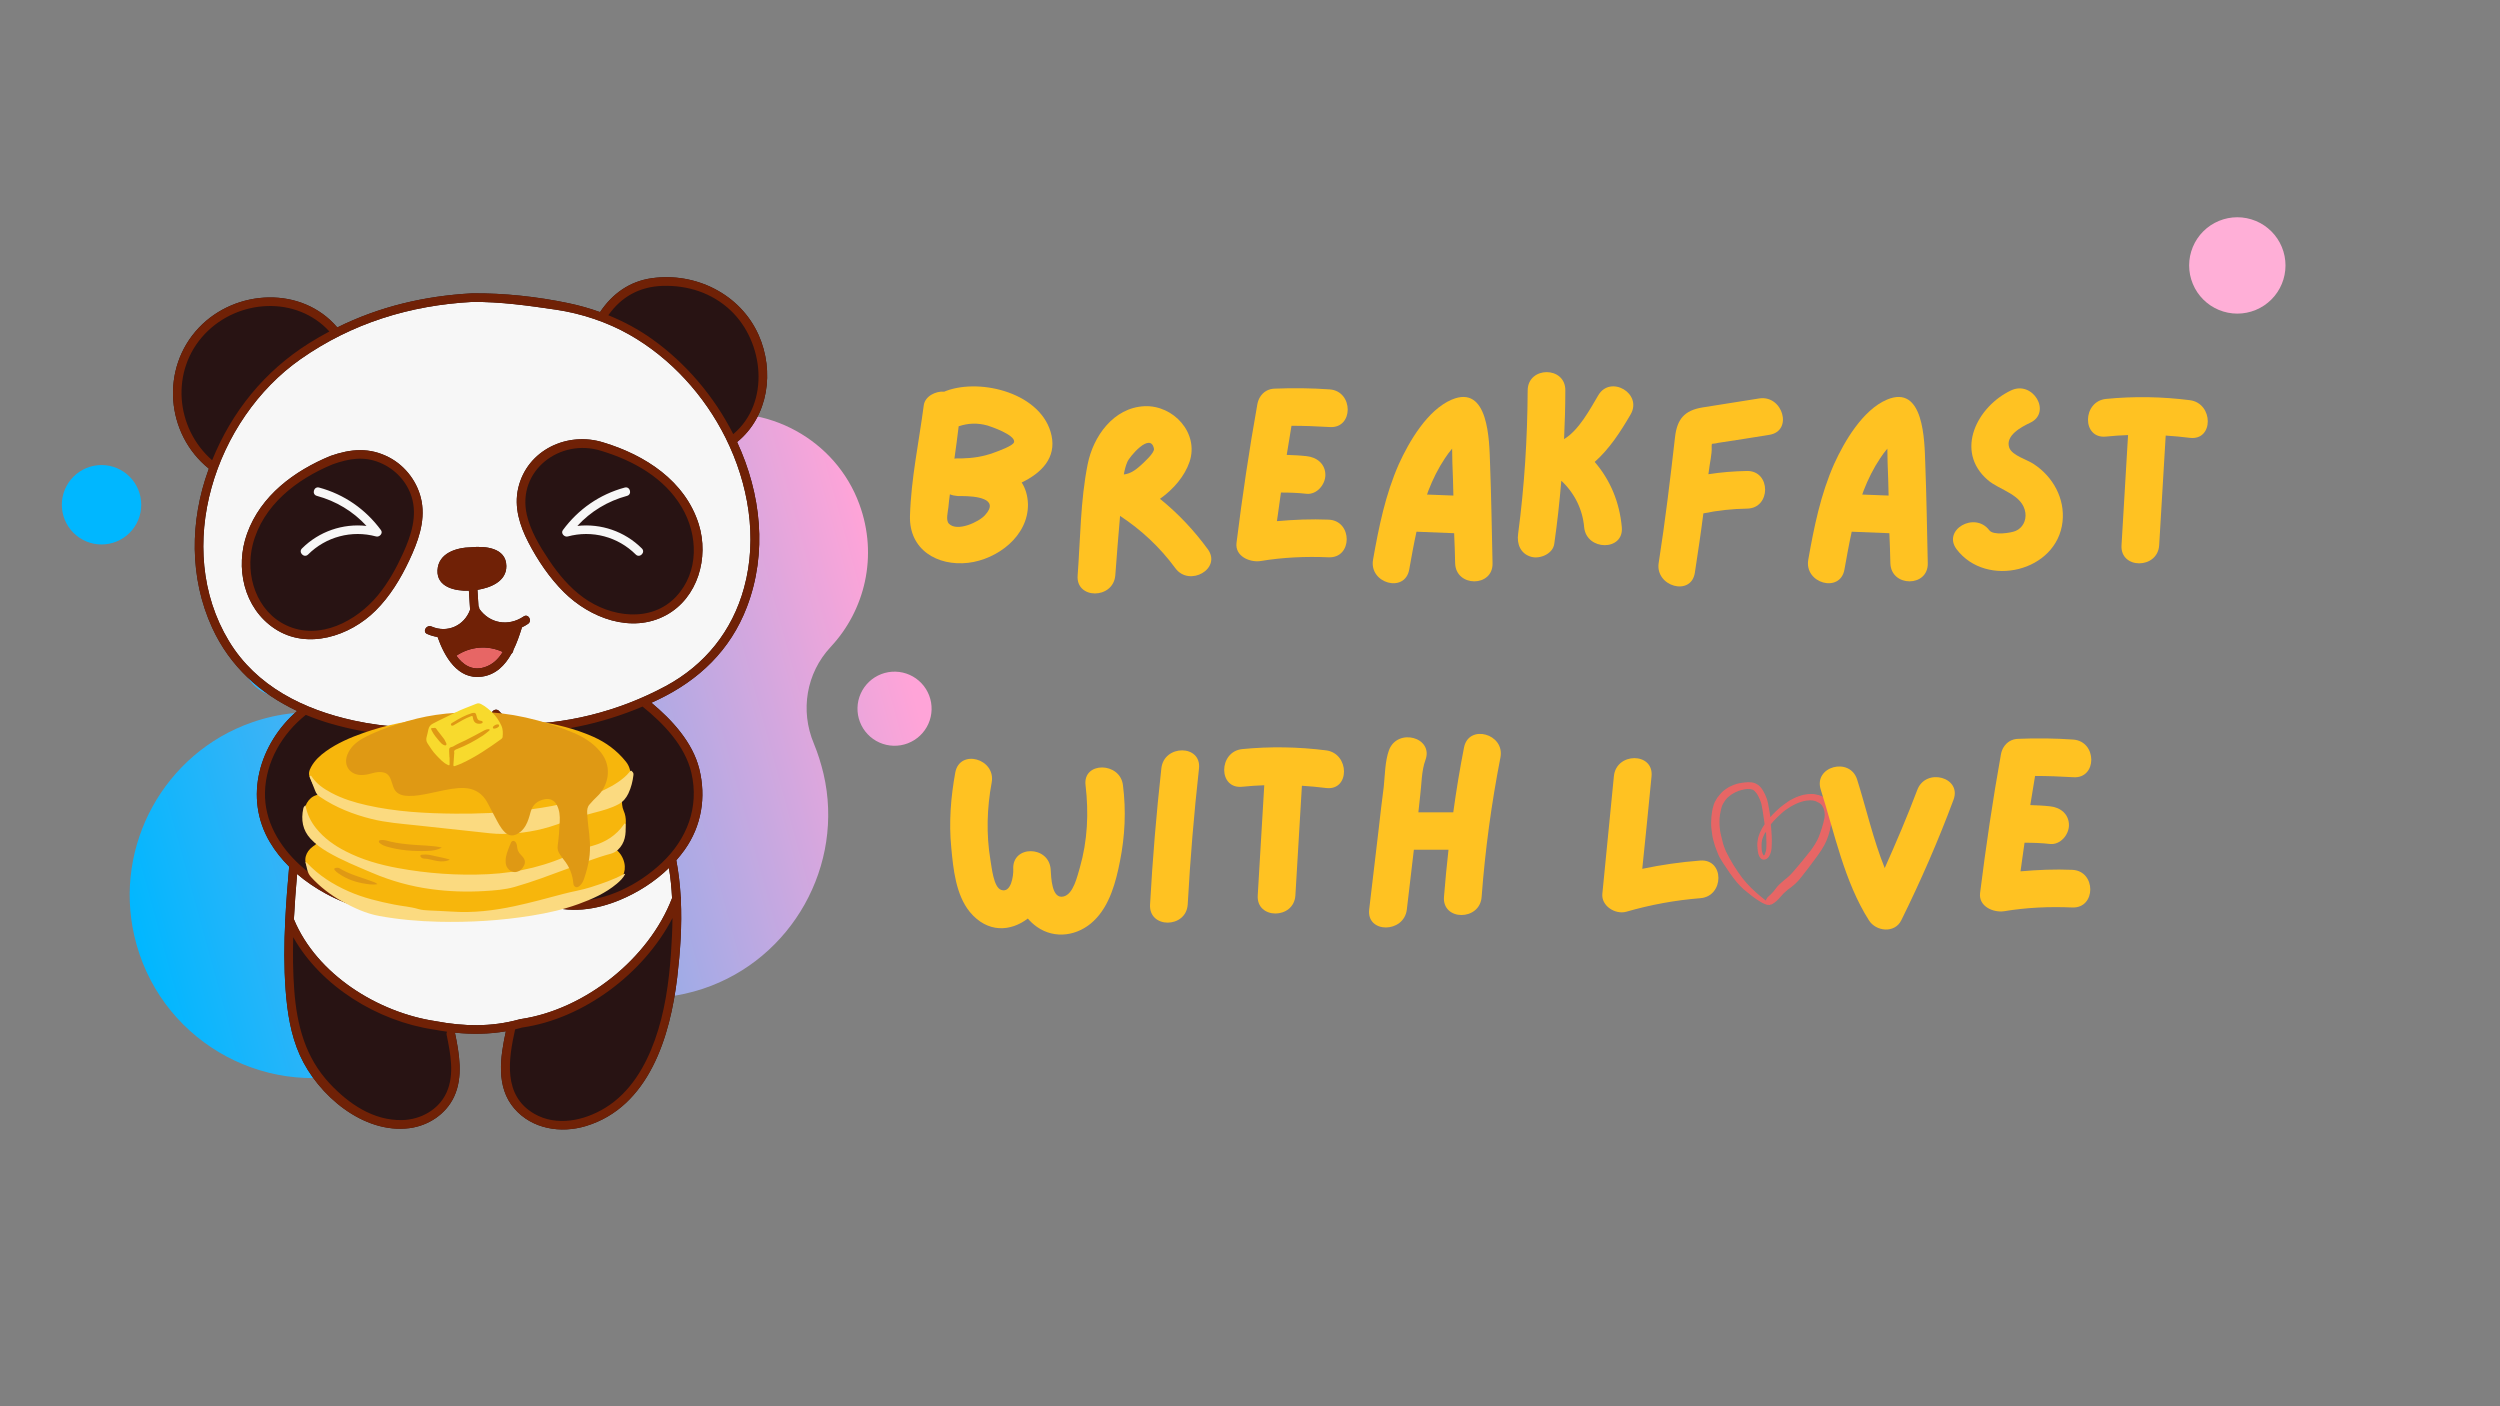 <?xml version="1.0" encoding="UTF-8"?><svg xmlns="http://www.w3.org/2000/svg" xmlns:xlink="http://www.w3.org/1999/xlink" width="1440" zoomAndPan="magnify" viewBox="0 0 1440 810" height="810" preserveAspectRatio="xMidYMid meet" version="1.0"><rect x="0" y="0" width="1440" height="810" fill="#808080" stroke="none"/><defs><g><g id="glyph-0-0"/><g id="glyph-0-1"/><g id="glyph-1-0"><path d="M 88.773 -79.086 C 83.566 -103.375 48.289 -112.34 28.047 -104.82 C 27.613 -104.676 27.324 -104.531 27.035 -104.387 C 22.121 -104.82 15.902 -101.785 15.18 -96.578 C 12.434 -75.617 7.809 -53.93 7.23 -32.82 C 6.652 -13.445 22.844 -3.758 40.773 -5.785 C 57.688 -7.809 75.473 -21.254 75.184 -39.613 C 75.035 -44.531 73.734 -48.723 71.566 -52.051 C 82.988 -57.543 91.52 -66.219 88.773 -79.086 Z M 51.902 -84.867 C 54.219 -84.145 67.664 -79.52 67.23 -75.473 C 67.086 -73.301 57.688 -69.977 55.23 -69.109 C 49.301 -66.941 43.375 -66.074 37.156 -65.93 C 36.434 -65.93 35.566 -65.93 34.844 -65.93 C 34.121 -65.93 33.543 -65.93 32.82 -65.785 C 33.688 -72 34.555 -78.219 35.277 -84.434 C 40.918 -86.312 46.121 -86.457 51.902 -84.867 Z M 50.457 -33.254 C 46.988 -29.352 34.41 -23.422 29.641 -28.336 C 27.758 -30.219 29.062 -35.133 29.352 -37.734 C 29.496 -40.336 29.93 -42.797 30.219 -45.254 C 31.52 -44.676 33.109 -44.387 34.844 -44.242 C 35.566 -44.242 36.289 -44.242 37.012 -44.242 C 44.82 -44.242 59.277 -42.941 50.457 -33.254 Z M 50.457 -33.254 "/></g><g id="glyph-1-1"><path d="M 82.121 -13.734 C 74.168 -24.578 65.062 -34.266 54.652 -42.652 C 62.457 -48.145 68.965 -55.809 71.711 -64.051 C 77.207 -80.531 62.457 -96.723 45.688 -96 C 27.902 -95.133 16.191 -78.652 13.012 -62.602 C 8.82 -41.785 8.82 -19.664 7.23 1.445 C 6.074 15.324 27.758 15.324 28.918 1.445 C 29.785 -9.977 30.652 -21.398 31.664 -32.82 C 43.953 -24.723 54.652 -14.746 63.469 -2.746 C 71.566 8.387 90.508 -2.457 82.121 -13.734 Z M 51.18 -71.566 C 51.758 -69.254 45.254 -63.469 43.52 -61.879 C 40.484 -59.133 37.59 -57.109 33.832 -56.676 C 34.266 -59.133 34.844 -61.59 35.855 -63.906 C 36.867 -66.652 49.156 -81.398 51.18 -71.566 Z M 51.18 -71.566 "/></g><g id="glyph-1-2"><path d="M 60.289 -30.652 C 50.312 -31.086 40.336 -30.652 30.508 -29.785 C 31.23 -35.277 32.098 -40.773 32.82 -46.266 C 37.734 -46.266 42.652 -46.121 47.566 -45.543 C 53.496 -44.965 58.41 -50.891 58.41 -56.387 C 58.41 -62.746 53.496 -66.652 47.566 -67.23 C 43.809 -67.664 40.047 -67.809 36.145 -67.953 C 37.012 -73.445 38.023 -79.086 38.891 -84.723 C 46.266 -84.723 53.496 -84.434 60.867 -84 C 74.746 -82.988 74.746 -104.676 60.867 -105.688 C 50.457 -106.41 39.902 -106.555 29.496 -106.121 C 25.445 -106.121 22.555 -104.098 20.82 -101.352 C 20.098 -100.195 19.52 -98.75 19.23 -97.156 C 14.457 -70.555 10.555 -43.953 7.23 -17.352 C 6.219 -9.543 14.891 -5.93 20.965 -6.797 C 33.977 -8.965 47.133 -9.543 60.289 -8.965 C 74.168 -8.387 74.168 -30.074 60.289 -30.652 Z M 60.289 -30.652 "/></g><g id="glyph-1-3"><path d="M 74.746 -63.324 C 74.312 -75.906 74.023 -108.867 52.629 -99.762 C 38.746 -93.832 28.191 -75.762 22.266 -62.746 C 14.457 -45.109 10.699 -26.457 7.375 -7.664 C 4.914 6.074 25.734 11.855 28.191 -1.879 C 29.496 -9.109 30.797 -16.48 32.387 -23.711 L 54.074 -22.844 C 54.363 -17.059 54.508 -11.277 54.652 -5.637 C 54.941 8.387 76.629 8.387 76.195 -5.637 C 75.762 -24.867 75.473 -44.098 74.746 -63.324 Z M 39.324 -47.566 C 41.785 -53.93 44.965 -60.289 48.723 -65.93 C 50.023 -67.953 51.469 -69.832 52.918 -71.566 C 53.062 -68.676 52.918 -65.785 53.062 -63.324 C 53.352 -57.109 53.496 -50.891 53.641 -44.531 C 48.578 -44.676 43.52 -44.965 38.457 -45.109 C 38.746 -45.977 39.035 -46.699 39.324 -47.566 Z M 39.324 -47.566 "/></g><g id="glyph-1-4"><path d="M 72.145 -91.23 C 79.23 -103.375 60.434 -114.219 53.496 -102.219 C 48.867 -94.41 42.363 -82.121 33.832 -77.062 C 34.266 -86.457 34.555 -95.711 34.555 -105.109 C 34.699 -119.133 13.012 -119.133 12.867 -105.109 C 12.723 -77.496 10.988 -49.879 7.375 -22.555 C 6.508 -16.77 8.676 -10.988 14.891 -9.254 C 19.953 -7.809 27.469 -10.988 28.191 -16.77 C 29.93 -28.918 31.23 -40.918 32.242 -53.062 C 39.758 -46.121 44.531 -36.578 45.398 -26.312 C 46.699 -12.578 68.387 -12.434 67.086 -26.312 C 65.785 -40.773 60.434 -53.496 51.469 -63.906 C 60 -71.422 66.508 -81.543 72.145 -91.23 Z M 72.145 -91.23 "/></g><g id="glyph-1-5"><path d="M 65.352 -100.484 C 54.363 -98.75 43.52 -97.012 32.531 -95.277 C 22.121 -93.543 17.93 -88.484 16.77 -78.074 C 14.023 -53.93 11.133 -29.785 7.375 -5.785 C 5.203 7.809 26.023 13.734 28.191 0 C 29.93 -11.422 31.664 -22.844 33.109 -34.266 C 41.496 -36 49.734 -36.867 58.266 -37.012 C 72.145 -37.156 72.145 -58.844 58.266 -58.699 C 50.746 -58.555 43.375 -57.977 36 -56.82 C 36.145 -57.398 36.145 -58.121 36.289 -58.844 C 36.723 -63.18 38.168 -68.387 37.879 -72.723 C 37.879 -73.301 37.879 -73.734 38.023 -74.312 C 39.613 -74.457 41.352 -74.746 41.641 -74.891 C 51.469 -76.34 61.301 -77.93 71.133 -79.52 C 84.867 -81.688 78.941 -102.508 65.352 -100.484 Z M 65.352 -100.484 "/></g><g id="glyph-1-6"><path d="M 53.785 -62.602 C 50.023 -65.207 41.352 -67.52 39.613 -72 C 37.012 -79.086 46.699 -84.145 51.613 -86.457 C 64.195 -92.387 53.207 -111.039 40.629 -105.109 C 21.254 -96 7.809 -70.266 27.18 -53.496 C 33.977 -47.566 47.422 -45.254 48.867 -34.555 C 49.445 -30.074 47.277 -25.879 43.23 -24.145 C 40.484 -22.988 30.363 -21.398 28.047 -24.578 C 19.664 -35.566 0.867 -24.723 9.254 -13.59 C 26.312 8.965 67.086 -0.578 70.266 -29.496 C 71.711 -42.797 64.773 -55.375 53.785 -62.602 Z M 53.785 -62.602 "/></g><g id="glyph-1-7"><path d="M 65.785 -99.473 C 49.734 -101.496 33.688 -101.785 17.496 -100.195 C 3.758 -98.75 3.613 -77.062 17.496 -78.508 C 21.832 -78.941 26.023 -79.23 30.219 -79.375 C 28.918 -58.266 27.758 -37.012 26.457 -15.902 C 25.59 -2.023 47.277 -2.023 48.145 -15.902 C 49.445 -37.012 50.602 -57.977 51.902 -79.086 C 56.531 -78.797 61.156 -78.363 65.785 -77.785 C 79.664 -76.051 79.52 -97.734 65.785 -99.473 Z M 65.785 -99.473 "/></g><g id="glyph-1-8"><path d="M 106.699 -79.375 C 105.109 -92.965 83.422 -93.109 85.156 -79.375 C 87.039 -63.324 86.312 -47.422 81.832 -31.809 C 80.387 -27.035 78.219 -16.77 72.578 -15.324 C 65.496 -13.445 65.352 -26.746 65.062 -30.941 C 64.051 -44.82 42.652 -44.965 43.52 -30.941 C 43.664 -27.469 42.363 -17.059 36.578 -19.086 C 32.098 -20.531 31.086 -32.387 30.363 -36.289 C 27.902 -51.035 28.336 -66.219 31.086 -80.965 C 33.543 -94.699 12.723 -100.484 10.121 -86.75 C 7.52 -72.434 6.363 -57.977 7.809 -43.375 C 8.965 -31.086 10.41 -16.336 18.508 -6.363 C 28.77 5.93 42.074 4.914 51.902 -2.602 C 53.352 -0.867 55.086 0.723 57.109 2.168 C 67.52 9.543 80.965 7.375 89.93 -1.301 C 99.039 -9.977 102.652 -23.711 104.965 -35.566 C 107.855 -50.023 108.578 -64.629 106.699 -79.375 Z M 106.699 -79.375 "/></g><g id="glyph-1-9"><path d="M 13.734 -89.062 C 10.844 -63.035 8.676 -36.867 7.23 -10.699 C 6.363 3.324 28.047 3.18 28.918 -10.699 C 30.363 -36.867 32.531 -63.035 35.422 -89.062 C 36.867 -102.941 15.18 -102.941 13.734 -89.062 Z M 13.734 -89.062 "/></g><g id="glyph-1-10"><path d="M 61.879 -101.207 C 59.422 -88.773 57.398 -76.34 55.664 -63.762 L 35.566 -63.762 C 35.855 -66.941 36.289 -69.977 36.578 -73.156 C 37.445 -79.664 37.301 -87.617 39.613 -93.832 C 44.531 -106.988 23.566 -112.629 18.652 -99.617 C 16.336 -93.254 16.336 -85.301 15.613 -78.363 C 14.602 -70.844 13.734 -63.18 12.867 -55.52 C 10.988 -39.613 9.109 -23.711 7.23 -7.809 C 5.637 6.074 27.324 5.93 28.918 -7.809 C 30.219 -19.23 31.664 -30.652 32.965 -42.219 L 52.918 -42.219 C 51.902 -33.109 51.035 -24.145 50.312 -15.035 C 49.301 -1.156 70.988 -1.156 72 -15.035 C 74.023 -42.074 77.641 -68.82 82.844 -95.422 C 85.445 -109.012 64.629 -114.797 61.879 -101.207 Z M 61.879 -101.207 "/></g><g id="glyph-1-11"/><g id="glyph-1-12"><path d="M 63.617 -36 C 52.34 -35.133 41.207 -33.543 30.219 -31.23 C 32.098 -49.012 33.832 -66.797 35.566 -84.578 C 36.867 -98.461 15.18 -98.461 13.879 -84.578 C 11.711 -62.023 9.398 -39.469 7.23 -16.914 C 6.508 -9.832 14.746 -4.77 20.965 -6.508 C 34.988 -10.555 49.156 -13.156 63.617 -14.312 C 77.496 -15.324 77.641 -37.012 63.617 -36 Z M 63.617 -36 "/></g><g id="glyph-1-13"><path d="M 63.324 -76.773 C 57.543 -61.445 51.18 -46.555 44.531 -31.664 C 37.879 -48.145 33.832 -66.219 28.625 -82.699 C 24.434 -95.855 3.469 -90.219 7.664 -76.918 C 15.613 -51.902 21.254 -23.855 35.422 -1.59 C 39.469 4.914 50.312 6.074 54.074 -1.59 C 65.207 -24.145 75.328 -47.277 84.145 -70.988 C 89.062 -84 68.242 -89.641 63.324 -76.773 Z M 63.324 -76.773 "/></g></g><clipPath id="clip-0"><path d="M 74 238 L 500 238 L 500 621 L 74 621 Z M 74 238 " clip-rule="nonzero"/></clipPath><clipPath id="clip-1"><path d="M 19.695 340.047 L 484.031 212.633 L 569.969 525.809 L 105.633 653.223 Z M 19.695 340.047 " clip-rule="nonzero"/></clipPath><clipPath id="clip-2"><path d="M 19.695 340.047 L 484.031 212.633 L 569.969 525.809 L 105.633 653.223 Z M 19.695 340.047 " clip-rule="nonzero"/></clipPath><clipPath id="clip-3"><path d="M 494.996 290.453 C 481.434 253.27 441.68 231.566 403.074 239.988 C 373.211 246.402 351.195 268.453 343.16 295.359 C 339.121 308.723 326.277 317.383 312.25 316.688 C 301.418 316.102 290.066 317.242 279.039 320.266 C 246.688 329.145 221.965 352.133 209.719 380.988 C 202.656 397.746 186.727 408.84 168.691 410.824 C 160.801 411.605 152.797 413.406 145.043 416.125 C 94.719 433.688 65.461 486.973 77.324 538.855 C 90.738 597.824 150.406 633.031 208.125 617.191 C 232.02 610.637 251.625 596.363 265.172 578.023 C 278.852 559.445 303.684 553.422 324.312 563.77 C 348.352 575.75 377.043 578.746 404.945 569.508 C 456.211 552.477 486.602 498.289 474.352 445.723 C 472.871 439.605 471.125 433.961 468.777 428.281 C 460.809 409.32 464.387 387.785 478.422 372.672 C 498.148 351.645 505.941 320.258 494.996 290.453 Z M 494.996 290.453 " clip-rule="nonzero"/></clipPath><linearGradient x1="-18.977" gradientTransform="matrix(1.838, -0.504, 0.504, 1.838, 22.373, 339.313)" xmlns:xlink="http://www.w3.org/1999/xlink" y1="86.114" x2="259.613" gradientUnits="userSpaceOnUse" y2="86.114" xlink:type="simple" xlink:actuate="onLoad" id="linear-pattern-0" xlink:show="other"><stop stop-opacity="1" stop-color="rgb(0%, 71.799%, 100%)" offset="0"/><stop stop-opacity="1" stop-color="rgb(0%, 71.799%, 100%)" offset="0.062"/><stop stop-opacity="1" stop-color="rgb(0.124%, 71.79%, 99.98%)" offset="0.07"/><stop stop-opacity="1" stop-color="rgb(0.69%, 71.747%, 99.893%)" offset="0.074"/><stop stop-opacity="1" stop-color="rgb(1.132%, 71.715%, 99.826%)" offset="0.078"/><stop stop-opacity="1" stop-color="rgb(1.575%, 71.681%, 99.757%)" offset="0.082"/><stop stop-opacity="1" stop-color="rgb(2.017%, 71.648%, 99.69%)" offset="0.086"/><stop stop-opacity="1" stop-color="rgb(2.458%, 71.614%, 99.623%)" offset="0.09"/><stop stop-opacity="1" stop-color="rgb(2.901%, 71.582%, 99.556%)" offset="0.094"/><stop stop-opacity="1" stop-color="rgb(3.343%, 71.548%, 99.487%)" offset="0.098"/><stop stop-opacity="1" stop-color="rgb(3.786%, 71.515%, 99.42%)" offset="0.102"/><stop stop-opacity="1" stop-color="rgb(4.227%, 71.481%, 99.352%)" offset="0.105"/><stop stop-opacity="1" stop-color="rgb(4.669%, 71.449%, 99.284%)" offset="0.109"/><stop stop-opacity="1" stop-color="rgb(5.112%, 71.416%, 99.217%)" offset="0.113"/><stop stop-opacity="1" stop-color="rgb(5.554%, 71.382%, 99.15%)" offset="0.117"/><stop stop-opacity="1" stop-color="rgb(5.997%, 71.349%, 99.081%)" offset="0.121"/><stop stop-opacity="1" stop-color="rgb(6.439%, 71.317%, 99.014%)" offset="0.125"/><stop stop-opacity="1" stop-color="rgb(6.88%, 71.283%, 98.946%)" offset="0.129"/><stop stop-opacity="1" stop-color="rgb(7.323%, 71.249%, 98.878%)" offset="0.133"/><stop stop-opacity="1" stop-color="rgb(7.765%, 71.216%, 98.81%)" offset="0.137"/><stop stop-opacity="1" stop-color="rgb(8.208%, 71.184%, 98.743%)" offset="0.141"/><stop stop-opacity="1" stop-color="rgb(8.649%, 71.15%, 98.676%)" offset="0.145"/><stop stop-opacity="1" stop-color="rgb(9.091%, 71.117%, 98.608%)" offset="0.148"/><stop stop-opacity="1" stop-color="rgb(9.534%, 71.083%, 98.54%)" offset="0.152"/><stop stop-opacity="1" stop-color="rgb(9.976%, 71.051%, 98.473%)" offset="0.156"/><stop stop-opacity="1" stop-color="rgb(10.419%, 71.017%, 98.404%)" offset="0.16"/><stop stop-opacity="1" stop-color="rgb(10.861%, 70.984%, 98.337%)" offset="0.164"/><stop stop-opacity="1" stop-color="rgb(11.302%, 70.95%, 98.27%)" offset="0.168"/><stop stop-opacity="1" stop-color="rgb(11.745%, 70.918%, 98.203%)" offset="0.172"/><stop stop-opacity="1" stop-color="rgb(12.187%, 70.885%, 98.134%)" offset="0.176"/><stop stop-opacity="1" stop-color="rgb(12.63%, 70.853%, 98.067%)" offset="0.18"/><stop stop-opacity="1" stop-color="rgb(13.071%, 70.819%, 97.998%)" offset="0.184"/><stop stop-opacity="1" stop-color="rgb(13.513%, 70.786%, 97.931%)" offset="0.188"/><stop stop-opacity="1" stop-color="rgb(13.956%, 70.752%, 97.864%)" offset="0.191"/><stop stop-opacity="1" stop-color="rgb(14.398%, 70.72%, 97.797%)" offset="0.195"/><stop stop-opacity="1" stop-color="rgb(14.839%, 70.686%, 97.728%)" offset="0.199"/><stop stop-opacity="1" stop-color="rgb(15.282%, 70.653%, 97.661%)" offset="0.203"/><stop stop-opacity="1" stop-color="rgb(15.724%, 70.619%, 97.592%)" offset="0.207"/><stop stop-opacity="1" stop-color="rgb(16.167%, 70.587%, 97.525%)" offset="0.211"/><stop stop-opacity="1" stop-color="rgb(16.609%, 70.554%, 97.458%)" offset="0.215"/><stop stop-opacity="1" stop-color="rgb(17.052%, 70.52%, 97.391%)" offset="0.219"/><stop stop-opacity="1" stop-color="rgb(17.493%, 70.486%, 97.322%)" offset="0.223"/><stop stop-opacity="1" stop-color="rgb(17.935%, 70.454%, 97.255%)" offset="0.227"/><stop stop-opacity="1" stop-color="rgb(18.378%, 70.421%, 97.186%)" offset="0.23"/><stop stop-opacity="1" stop-color="rgb(18.82%, 70.387%, 97.119%)" offset="0.234"/><stop stop-opacity="1" stop-color="rgb(19.261%, 70.354%, 97.052%)" offset="0.238"/><stop stop-opacity="1" stop-color="rgb(19.704%, 70.322%, 96.985%)" offset="0.242"/><stop stop-opacity="1" stop-color="rgb(20.146%, 70.288%, 96.916%)" offset="0.246"/><stop stop-opacity="1" stop-color="rgb(20.589%, 70.255%, 96.849%)" offset="0.25"/><stop stop-opacity="1" stop-color="rgb(21.031%, 70.221%, 96.78%)" offset="0.254"/><stop stop-opacity="1" stop-color="rgb(21.474%, 70.189%, 96.713%)" offset="0.258"/><stop stop-opacity="1" stop-color="rgb(21.915%, 70.155%, 96.646%)" offset="0.262"/><stop stop-opacity="1" stop-color="rgb(22.357%, 70.122%, 96.579%)" offset="0.266"/><stop stop-opacity="1" stop-color="rgb(22.8%, 70.088%, 96.51%)" offset="0.27"/><stop stop-opacity="1" stop-color="rgb(23.242%, 70.056%, 96.443%)" offset="0.273"/><stop stop-opacity="1" stop-color="rgb(23.683%, 70.023%, 96.375%)" offset="0.277"/><stop stop-opacity="1" stop-color="rgb(24.126%, 69.989%, 96.307%)" offset="0.281"/><stop stop-opacity="1" stop-color="rgb(24.568%, 69.955%, 96.24%)" offset="0.285"/><stop stop-opacity="1" stop-color="rgb(25.011%, 69.923%, 96.173%)" offset="0.289"/><stop stop-opacity="1" stop-color="rgb(25.453%, 69.89%, 96.104%)" offset="0.293"/><stop stop-opacity="1" stop-color="rgb(25.896%, 69.858%, 96.037%)" offset="0.297"/><stop stop-opacity="1" stop-color="rgb(26.337%, 69.824%, 95.969%)" offset="0.301"/><stop stop-opacity="1" stop-color="rgb(26.779%, 69.791%, 95.901%)" offset="0.305"/><stop stop-opacity="1" stop-color="rgb(27.222%, 69.757%, 95.834%)" offset="0.309"/><stop stop-opacity="1" stop-color="rgb(27.664%, 69.725%, 95.767%)" offset="0.312"/><stop stop-opacity="1" stop-color="rgb(28.105%, 69.691%, 95.699%)" offset="0.316"/><stop stop-opacity="1" stop-color="rgb(28.548%, 69.658%, 95.631%)" offset="0.32"/><stop stop-opacity="1" stop-color="rgb(28.99%, 69.624%, 95.563%)" offset="0.324"/><stop stop-opacity="1" stop-color="rgb(29.433%, 69.592%, 95.496%)" offset="0.328"/><stop stop-opacity="1" stop-color="rgb(29.875%, 69.559%, 95.428%)" offset="0.332"/><stop stop-opacity="1" stop-color="rgb(30.318%, 69.525%, 95.361%)" offset="0.336"/><stop stop-opacity="1" stop-color="rgb(30.759%, 69.492%, 95.293%)" offset="0.34"/><stop stop-opacity="1" stop-color="rgb(31.201%, 69.46%, 95.226%)" offset="0.344"/><stop stop-opacity="1" stop-color="rgb(31.644%, 69.426%, 95.157%)" offset="0.348"/><stop stop-opacity="1" stop-color="rgb(32.086%, 69.392%, 95.09%)" offset="0.352"/><stop stop-opacity="1" stop-color="rgb(32.527%, 69.359%, 95.021%)" offset="0.355"/><stop stop-opacity="1" stop-color="rgb(32.97%, 69.327%, 94.954%)" offset="0.359"/><stop stop-opacity="1" stop-color="rgb(33.412%, 69.293%, 94.887%)" offset="0.363"/><stop stop-opacity="1" stop-color="rgb(33.855%, 69.26%, 94.82%)" offset="0.367"/><stop stop-opacity="1" stop-color="rgb(34.297%, 69.226%, 94.751%)" offset="0.371"/><stop stop-opacity="1" stop-color="rgb(34.74%, 69.194%, 94.684%)" offset="0.375"/><stop stop-opacity="1" stop-color="rgb(35.181%, 69.16%, 94.615%)" offset="0.379"/><stop stop-opacity="1" stop-color="rgb(35.623%, 69.127%, 94.548%)" offset="0.383"/><stop stop-opacity="1" stop-color="rgb(36.066%, 69.093%, 94.481%)" offset="0.387"/><stop stop-opacity="1" stop-color="rgb(36.508%, 69.061%, 94.414%)" offset="0.391"/><stop stop-opacity="1" stop-color="rgb(36.949%, 69.028%, 94.345%)" offset="0.395"/><stop stop-opacity="1" stop-color="rgb(37.392%, 68.994%, 94.278%)" offset="0.398"/><stop stop-opacity="1" stop-color="rgb(37.834%, 68.961%, 94.209%)" offset="0.402"/><stop stop-opacity="1" stop-color="rgb(38.277%, 68.929%, 94.142%)" offset="0.406"/><stop stop-opacity="1" stop-color="rgb(38.719%, 68.895%, 94.075%)" offset="0.41"/><stop stop-opacity="1" stop-color="rgb(39.162%, 68.861%, 94.008%)" offset="0.414"/><stop stop-opacity="1" stop-color="rgb(39.603%, 68.828%, 93.939%)" offset="0.418"/><stop stop-opacity="1" stop-color="rgb(40.045%, 68.796%, 93.872%)" offset="0.422"/><stop stop-opacity="1" stop-color="rgb(40.488%, 68.762%, 93.803%)" offset="0.426"/><stop stop-opacity="1" stop-color="rgb(40.93%, 68.73%, 93.736%)" offset="0.43"/><stop stop-opacity="1" stop-color="rgb(41.371%, 68.697%, 93.669%)" offset="0.434"/><stop stop-opacity="1" stop-color="rgb(41.814%, 68.663%, 93.602%)" offset="0.438"/><stop stop-opacity="1" stop-color="rgb(42.256%, 68.629%, 93.533%)" offset="0.441"/><stop stop-opacity="1" stop-color="rgb(42.699%, 68.597%, 93.466%)" offset="0.445"/><stop stop-opacity="1" stop-color="rgb(43.141%, 68.564%, 93.398%)" offset="0.449"/><stop stop-opacity="1" stop-color="rgb(43.584%, 68.53%, 93.33%)" offset="0.453"/><stop stop-opacity="1" stop-color="rgb(44.025%, 68.497%, 93.263%)" offset="0.457"/><stop stop-opacity="1" stop-color="rgb(44.467%, 68.465%, 93.196%)" offset="0.461"/><stop stop-opacity="1" stop-color="rgb(44.91%, 68.431%, 93.127%)" offset="0.465"/><stop stop-opacity="1" stop-color="rgb(45.352%, 68.398%, 93.06%)" offset="0.469"/><stop stop-opacity="1" stop-color="rgb(45.793%, 68.364%, 92.992%)" offset="0.473"/><stop stop-opacity="1" stop-color="rgb(46.236%, 68.332%, 92.924%)" offset="0.477"/><stop stop-opacity="1" stop-color="rgb(46.678%, 68.298%, 92.857%)" offset="0.48"/><stop stop-opacity="1" stop-color="rgb(47.121%, 68.265%, 92.79%)" offset="0.484"/><stop stop-opacity="1" stop-color="rgb(47.562%, 68.231%, 92.722%)" offset="0.488"/><stop stop-opacity="1" stop-color="rgb(48.004%, 68.199%, 92.654%)" offset="0.492"/><stop stop-opacity="1" stop-color="rgb(48.447%, 68.166%, 92.586%)" offset="0.496"/><stop stop-opacity="1" stop-color="rgb(48.889%, 68.132%, 92.519%)" offset="0.5"/><stop stop-opacity="1" stop-color="rgb(49.332%, 68.098%, 92.451%)" offset="0.504"/><stop stop-opacity="1" stop-color="rgb(49.774%, 68.066%, 92.384%)" offset="0.508"/><stop stop-opacity="1" stop-color="rgb(50.215%, 68.033%, 92.316%)" offset="0.512"/><stop stop-opacity="1" stop-color="rgb(50.658%, 67.999%, 92.249%)" offset="0.516"/><stop stop-opacity="1" stop-color="rgb(51.1%, 67.966%, 92.18%)" offset="0.52"/><stop stop-opacity="1" stop-color="rgb(51.543%, 67.934%, 92.113%)" offset="0.523"/><stop stop-opacity="1" stop-color="rgb(51.984%, 67.9%, 92.046%)" offset="0.527"/><stop stop-opacity="1" stop-color="rgb(52.426%, 67.867%, 91.978%)" offset="0.531"/><stop stop-opacity="1" stop-color="rgb(52.869%, 67.833%, 91.91%)" offset="0.535"/><stop stop-opacity="1" stop-color="rgb(53.311%, 67.801%, 91.843%)" offset="0.539"/><stop stop-opacity="1" stop-color="rgb(53.754%, 67.767%, 91.774%)" offset="0.543"/><stop stop-opacity="1" stop-color="rgb(54.196%, 67.734%, 91.707%)" offset="0.547"/><stop stop-opacity="1" stop-color="rgb(54.637%, 67.7%, 91.64%)" offset="0.551"/><stop stop-opacity="1" stop-color="rgb(55.08%, 67.668%, 91.573%)" offset="0.555"/><stop stop-opacity="1" stop-color="rgb(55.522%, 67.635%, 91.504%)" offset="0.559"/><stop stop-opacity="1" stop-color="rgb(55.965%, 67.603%, 91.437%)" offset="0.562"/><stop stop-opacity="1" stop-color="rgb(56.406%, 67.569%, 91.368%)" offset="0.566"/><stop stop-opacity="1" stop-color="rgb(56.848%, 67.535%, 91.301%)" offset="0.57"/><stop stop-opacity="1" stop-color="rgb(57.291%, 67.502%, 91.234%)" offset="0.574"/><stop stop-opacity="1" stop-color="rgb(57.733%, 67.47%, 91.167%)" offset="0.578"/><stop stop-opacity="1" stop-color="rgb(58.176%, 67.436%, 91.098%)" offset="0.582"/><stop stop-opacity="1" stop-color="rgb(58.618%, 67.403%, 91.031%)" offset="0.586"/><stop stop-opacity="1" stop-color="rgb(59.059%, 67.369%, 90.962%)" offset="0.59"/><stop stop-opacity="1" stop-color="rgb(59.502%, 67.337%, 90.895%)" offset="0.594"/><stop stop-opacity="1" stop-color="rgb(59.944%, 67.303%, 90.826%)" offset="0.598"/><stop stop-opacity="1" stop-color="rgb(60.387%, 67.27%, 90.759%)" offset="0.602"/><stop stop-opacity="1" stop-color="rgb(60.828%, 67.236%, 90.692%)" offset="0.605"/><stop stop-opacity="1" stop-color="rgb(61.27%, 67.204%, 90.625%)" offset="0.609"/><stop stop-opacity="1" stop-color="rgb(61.713%, 67.171%, 90.556%)" offset="0.613"/><stop stop-opacity="1" stop-color="rgb(62.155%, 67.137%, 90.489%)" offset="0.617"/><stop stop-opacity="1" stop-color="rgb(62.598%, 67.104%, 90.421%)" offset="0.621"/><stop stop-opacity="1" stop-color="rgb(63.04%, 67.072%, 90.353%)" offset="0.625"/><stop stop-opacity="1" stop-color="rgb(63.481%, 67.038%, 90.286%)" offset="0.629"/><stop stop-opacity="1" stop-color="rgb(63.924%, 67.004%, 90.219%)" offset="0.633"/><stop stop-opacity="1" stop-color="rgb(64.366%, 66.971%, 90.15%)" offset="0.637"/><stop stop-opacity="1" stop-color="rgb(64.809%, 66.939%, 90.083%)" offset="0.641"/><stop stop-opacity="1" stop-color="rgb(65.25%, 66.905%, 90.015%)" offset="0.645"/><stop stop-opacity="1" stop-color="rgb(65.692%, 66.872%, 89.948%)" offset="0.648"/><stop stop-opacity="1" stop-color="rgb(66.135%, 66.838%, 89.88%)" offset="0.652"/><stop stop-opacity="1" stop-color="rgb(66.577%, 66.806%, 89.813%)" offset="0.656"/><stop stop-opacity="1" stop-color="rgb(67.02%, 66.772%, 89.745%)" offset="0.66"/><stop stop-opacity="1" stop-color="rgb(67.462%, 66.739%, 89.677%)" offset="0.664"/><stop stop-opacity="1" stop-color="rgb(67.903%, 66.705%, 89.609%)" offset="0.668"/><stop stop-opacity="1" stop-color="rgb(68.346%, 66.673%, 89.542%)" offset="0.672"/><stop stop-opacity="1" stop-color="rgb(68.788%, 66.64%, 89.474%)" offset="0.676"/><stop stop-opacity="1" stop-color="rgb(69.231%, 66.608%, 89.407%)" offset="0.68"/><stop stop-opacity="1" stop-color="rgb(69.672%, 66.574%, 89.339%)" offset="0.684"/><stop stop-opacity="1" stop-color="rgb(70.114%, 66.541%, 89.272%)" offset="0.688"/><stop stop-opacity="1" stop-color="rgb(70.557%, 66.507%, 89.203%)" offset="0.691"/><stop stop-opacity="1" stop-color="rgb(70.999%, 66.475%, 89.136%)" offset="0.695"/><stop stop-opacity="1" stop-color="rgb(71.442%, 66.441%, 89.069%)" offset="0.699"/><stop stop-opacity="1" stop-color="rgb(71.884%, 66.408%, 89.001%)" offset="0.703"/><stop stop-opacity="1" stop-color="rgb(72.325%, 66.374%, 88.933%)" offset="0.707"/><stop stop-opacity="1" stop-color="rgb(72.768%, 66.342%, 88.866%)" offset="0.711"/><stop stop-opacity="1" stop-color="rgb(73.21%, 66.309%, 88.797%)" offset="0.715"/><stop stop-opacity="1" stop-color="rgb(73.653%, 66.275%, 88.73%)" offset="0.719"/><stop stop-opacity="1" stop-color="rgb(74.094%, 66.241%, 88.663%)" offset="0.723"/><stop stop-opacity="1" stop-color="rgb(74.536%, 66.209%, 88.596%)" offset="0.727"/><stop stop-opacity="1" stop-color="rgb(74.979%, 66.176%, 88.527%)" offset="0.73"/><stop stop-opacity="1" stop-color="rgb(75.421%, 66.142%, 88.46%)" offset="0.734"/><stop stop-opacity="1" stop-color="rgb(75.864%, 66.109%, 88.391%)" offset="0.738"/><stop stop-opacity="1" stop-color="rgb(76.306%, 66.077%, 88.324%)" offset="0.742"/><stop stop-opacity="1" stop-color="rgb(76.747%, 66.043%, 88.257%)" offset="0.746"/><stop stop-opacity="1" stop-color="rgb(77.19%, 66.01%, 88.19%)" offset="0.75"/><stop stop-opacity="1" stop-color="rgb(77.632%, 65.976%, 88.121%)" offset="0.754"/><stop stop-opacity="1" stop-color="rgb(78.075%, 65.944%, 88.054%)" offset="0.758"/><stop stop-opacity="1" stop-color="rgb(78.516%, 65.91%, 87.985%)" offset="0.762"/><stop stop-opacity="1" stop-color="rgb(78.958%, 65.877%, 87.918%)" offset="0.766"/><stop stop-opacity="1" stop-color="rgb(79.401%, 65.843%, 87.851%)" offset="0.77"/><stop stop-opacity="1" stop-color="rgb(79.843%, 65.811%, 87.784%)" offset="0.773"/><stop stop-opacity="1" stop-color="rgb(80.284%, 65.778%, 87.715%)" offset="0.777"/><stop stop-opacity="1" stop-color="rgb(80.727%, 65.744%, 87.648%)" offset="0.781"/><stop stop-opacity="1" stop-color="rgb(81.169%, 65.71%, 87.579%)" offset="0.785"/><stop stop-opacity="1" stop-color="rgb(81.612%, 65.678%, 87.512%)" offset="0.789"/><stop stop-opacity="1" stop-color="rgb(82.054%, 65.645%, 87.445%)" offset="0.793"/><stop stop-opacity="1" stop-color="rgb(82.497%, 65.611%, 87.378%)" offset="0.797"/><stop stop-opacity="1" stop-color="rgb(82.938%, 65.578%, 87.309%)" offset="0.801"/><stop stop-opacity="1" stop-color="rgb(83.38%, 65.546%, 87.242%)" offset="0.805"/><stop stop-opacity="1" stop-color="rgb(83.823%, 65.512%, 87.173%)" offset="0.809"/><stop stop-opacity="1" stop-color="rgb(84.265%, 65.48%, 87.106%)" offset="0.812"/><stop stop-opacity="1" stop-color="rgb(84.706%, 65.446%, 87.038%)" offset="0.816"/><stop stop-opacity="1" stop-color="rgb(85.149%, 65.413%, 86.971%)" offset="0.82"/><stop stop-opacity="1" stop-color="rgb(85.591%, 65.379%, 86.903%)" offset="0.824"/><stop stop-opacity="1" stop-color="rgb(86.034%, 65.347%, 86.836%)" offset="0.828"/><stop stop-opacity="1" stop-color="rgb(86.476%, 65.314%, 86.768%)" offset="0.832"/><stop stop-opacity="1" stop-color="rgb(86.919%, 65.28%, 86.7%)" offset="0.836"/><stop stop-opacity="1" stop-color="rgb(87.36%, 65.247%, 86.632%)" offset="0.84"/><stop stop-opacity="1" stop-color="rgb(87.802%, 65.215%, 86.565%)" offset="0.844"/><stop stop-opacity="1" stop-color="rgb(88.245%, 65.181%, 86.497%)" offset="0.848"/><stop stop-opacity="1" stop-color="rgb(88.687%, 65.147%, 86.43%)" offset="0.852"/><stop stop-opacity="1" stop-color="rgb(89.128%, 65.114%, 86.362%)" offset="0.855"/><stop stop-opacity="1" stop-color="rgb(89.571%, 65.082%, 86.295%)" offset="0.859"/><stop stop-opacity="1" stop-color="rgb(90.013%, 65.048%, 86.226%)" offset="0.863"/><stop stop-opacity="1" stop-color="rgb(90.456%, 65.015%, 86.159%)" offset="0.867"/><stop stop-opacity="1" stop-color="rgb(90.898%, 64.981%, 86.092%)" offset="0.871"/><stop stop-opacity="1" stop-color="rgb(91.341%, 64.949%, 86.024%)" offset="0.875"/><stop stop-opacity="1" stop-color="rgb(91.782%, 64.915%, 85.956%)" offset="0.879"/><stop stop-opacity="1" stop-color="rgb(92.224%, 64.882%, 85.889%)" offset="0.883"/><stop stop-opacity="1" stop-color="rgb(92.667%, 64.848%, 85.82%)" offset="0.887"/><stop stop-opacity="1" stop-color="rgb(93.109%, 64.816%, 85.753%)" offset="0.891"/><stop stop-opacity="1" stop-color="rgb(93.55%, 64.783%, 85.686%)" offset="0.895"/><stop stop-opacity="1" stop-color="rgb(93.993%, 64.749%, 85.619%)" offset="0.898"/><stop stop-opacity="1" stop-color="rgb(94.435%, 64.716%, 85.55%)" offset="0.902"/><stop stop-opacity="1" stop-color="rgb(94.878%, 64.684%, 85.483%)" offset="0.906"/><stop stop-opacity="1" stop-color="rgb(95.32%, 64.65%, 85.414%)" offset="0.91"/><stop stop-opacity="1" stop-color="rgb(95.763%, 64.616%, 85.347%)" offset="0.914"/><stop stop-opacity="1" stop-color="rgb(96.204%, 64.583%, 85.28%)" offset="0.918"/><stop stop-opacity="1" stop-color="rgb(96.646%, 64.551%, 85.213%)" offset="0.922"/><stop stop-opacity="1" stop-color="rgb(97.089%, 64.517%, 85.144%)" offset="0.926"/><stop stop-opacity="1" stop-color="rgb(97.531%, 64.484%, 85.077%)" offset="0.93"/><stop stop-opacity="1" stop-color="rgb(97.972%, 64.45%, 85.008%)" offset="0.934"/><stop stop-opacity="1" stop-color="rgb(98.415%, 64.418%, 84.941%)" offset="0.938"/><stop stop-opacity="1" stop-color="rgb(98.857%, 64.384%, 84.874%)" offset="0.941"/><stop stop-opacity="1" stop-color="rgb(99.3%, 64.352%, 84.807%)" offset="0.945"/><stop stop-opacity="1" stop-color="rgb(99.649%, 64.325%, 84.752%)" offset="0.949"/><stop stop-opacity="1" stop-color="rgb(100%, 64.299%, 84.698%)" offset="0.953"/><stop stop-opacity="1" stop-color="rgb(100%, 64.299%, 84.698%)" offset="0.969"/><stop stop-opacity="1" stop-color="rgb(100%, 64.299%, 84.698%)" offset="1"/></linearGradient><clipPath id="clip-4"><path d="M 139 355 L 185 355 L 185 402 L 139 402 Z M 139 355 " clip-rule="nonzero"/></clipPath><clipPath id="clip-5"><path d="M 19.695 340.047 L 484.031 212.633 L 569.969 525.809 L 105.633 653.223 Z M 19.695 340.047 " clip-rule="nonzero"/></clipPath><clipPath id="clip-6"><path d="M 19.695 340.047 L 484.031 212.633 L 569.969 525.809 L 105.633 653.223 Z M 19.695 340.047 " clip-rule="nonzero"/></clipPath><clipPath id="clip-7"><path d="M 184.098 372.602 C 184.293 373.32 184.453 374.043 184.578 374.777 C 184.703 375.508 184.793 376.246 184.848 376.984 C 184.898 377.727 184.918 378.469 184.898 379.211 C 184.879 379.953 184.82 380.691 184.727 381.43 C 184.637 382.168 184.508 382.898 184.344 383.621 C 184.18 384.348 183.98 385.062 183.746 385.766 C 183.512 386.469 183.242 387.16 182.938 387.84 C 182.637 388.52 182.301 389.18 181.934 389.828 C 181.566 390.473 181.168 391.098 180.738 391.703 C 180.309 392.309 179.852 392.895 179.367 393.457 C 178.879 394.016 178.367 394.555 177.828 395.062 C 177.289 395.574 176.727 396.059 176.137 396.516 C 175.551 396.969 174.945 397.395 174.316 397.793 C 173.688 398.188 173.039 398.551 172.375 398.887 C 171.711 399.219 171.031 399.516 170.34 399.781 C 169.645 400.047 168.941 400.281 168.223 400.477 C 167.508 400.672 166.785 400.832 166.051 400.961 C 165.32 401.086 164.582 401.176 163.84 401.227 C 163.102 401.281 162.359 401.297 161.617 401.277 C 160.875 401.258 160.133 401.199 159.398 401.109 C 158.66 401.016 157.93 400.887 157.203 400.723 C 156.48 400.559 155.766 400.359 155.059 400.125 C 154.355 399.891 153.664 399.621 152.984 399.32 C 152.309 399.016 151.645 398.684 151 398.316 C 150.355 397.945 149.727 397.551 149.121 397.121 C 148.516 396.691 147.93 396.234 147.371 395.746 C 146.809 395.262 146.273 394.746 145.762 394.207 C 145.25 393.668 144.766 393.105 144.312 392.52 C 143.855 391.934 143.43 391.328 143.031 390.699 C 142.637 390.07 142.273 389.422 141.941 388.758 C 141.609 388.094 141.309 387.418 141.043 386.723 C 140.777 386.027 140.547 385.324 140.348 384.609 C 140.152 383.891 139.992 383.168 139.867 382.434 C 139.742 381.703 139.652 380.965 139.598 380.227 C 139.547 379.484 139.527 378.742 139.551 378 C 139.57 377.258 139.625 376.52 139.719 375.781 C 139.809 375.043 139.938 374.312 140.102 373.59 C 140.266 372.863 140.469 372.148 140.703 371.445 C 140.938 370.742 141.203 370.051 141.508 369.371 C 141.809 368.691 142.145 368.031 142.512 367.387 C 142.879 366.738 143.277 366.113 143.707 365.508 C 144.137 364.902 144.594 364.316 145.082 363.754 C 145.566 363.195 146.078 362.656 146.617 362.148 C 147.16 361.637 147.723 361.152 148.309 360.695 C 148.895 360.242 149.504 359.816 150.129 359.418 C 150.758 359.023 151.406 358.66 152.07 358.324 C 152.734 357.992 153.414 357.695 154.105 357.43 C 154.801 357.164 155.504 356.93 156.223 356.734 C 156.938 356.539 157.664 356.379 158.395 356.25 C 159.125 356.125 159.863 356.039 160.605 355.984 C 161.344 355.93 162.086 355.914 162.828 355.934 C 163.574 355.953 164.312 356.012 165.051 356.102 C 165.785 356.195 166.516 356.324 167.242 356.488 C 167.965 356.652 168.68 356.852 169.387 357.086 C 170.09 357.32 170.781 357.59 171.461 357.891 C 172.141 358.195 172.801 358.527 173.445 358.895 C 174.094 359.266 174.719 359.664 175.324 360.09 C 175.93 360.52 176.516 360.977 177.078 361.465 C 177.637 361.949 178.176 362.465 178.684 363.004 C 179.195 363.543 179.68 364.105 180.137 364.691 C 180.59 365.277 181.016 365.883 181.414 366.512 C 181.809 367.141 182.172 367.789 182.504 368.453 C 182.84 369.117 183.137 369.797 183.402 370.488 C 183.668 371.184 183.898 371.887 184.098 372.602 Z M 184.098 372.602 " clip-rule="nonzero"/></clipPath><linearGradient x1="50.668" gradientTransform="matrix(1.838, -0.504, 0.504, 1.838, 22.373, 339.313)" xmlns:xlink="http://www.w3.org/1999/xlink" y1="86.114" x2="79.932" gradientUnits="userSpaceOnUse" y2="86.114" xlink:type="simple" xlink:actuate="onLoad" id="linear-pattern-1" xlink:show="other"><stop stop-opacity="1" stop-color="rgb(20.587%, 70.255%, 96.849%)" offset="0"/><stop stop-opacity="1" stop-color="rgb(20.773%, 70.241%, 96.82%)" offset="0.031"/><stop stop-opacity="1" stop-color="rgb(21.144%, 70.213%, 96.764%)" offset="0.062"/><stop stop-opacity="1" stop-color="rgb(21.516%, 70.186%, 96.707%)" offset="0.094"/><stop stop-opacity="1" stop-color="rgb(21.889%, 70.157%, 96.649%)" offset="0.125"/><stop stop-opacity="1" stop-color="rgb(22.26%, 70.129%, 96.593%)" offset="0.156"/><stop stop-opacity="1" stop-color="rgb(22.632%, 70.102%, 96.536%)" offset="0.188"/><stop stop-opacity="1" stop-color="rgb(23.003%, 70.074%, 96.48%)" offset="0.219"/><stop stop-opacity="1" stop-color="rgb(23.375%, 70.045%, 96.422%)" offset="0.25"/><stop stop-opacity="1" stop-color="rgb(23.746%, 70.018%, 96.365%)" offset="0.281"/><stop stop-opacity="1" stop-color="rgb(24.118%, 69.991%, 96.309%)" offset="0.312"/><stop stop-opacity="1" stop-color="rgb(24.489%, 69.962%, 96.251%)" offset="0.344"/><stop stop-opacity="1" stop-color="rgb(24.861%, 69.934%, 96.194%)" offset="0.375"/><stop stop-opacity="1" stop-color="rgb(25.232%, 69.907%, 96.138%)" offset="0.406"/><stop stop-opacity="1" stop-color="rgb(25.604%, 69.879%, 96.082%)" offset="0.438"/><stop stop-opacity="1" stop-color="rgb(25.975%, 69.85%, 96.024%)" offset="0.469"/><stop stop-opacity="1" stop-color="rgb(26.347%, 69.823%, 95.967%)" offset="0.5"/><stop stop-opacity="1" stop-color="rgb(26.718%, 69.795%, 95.911%)" offset="0.531"/><stop stop-opacity="1" stop-color="rgb(27.09%, 69.768%, 95.854%)" offset="0.562"/><stop stop-opacity="1" stop-color="rgb(27.461%, 69.739%, 95.796%)" offset="0.594"/><stop stop-opacity="1" stop-color="rgb(27.834%, 69.711%, 95.74%)" offset="0.625"/><stop stop-opacity="1" stop-color="rgb(28.204%, 69.684%, 95.683%)" offset="0.656"/><stop stop-opacity="1" stop-color="rgb(28.577%, 69.656%, 95.627%)" offset="0.688"/><stop stop-opacity="1" stop-color="rgb(28.949%, 69.627%, 95.569%)" offset="0.719"/><stop stop-opacity="1" stop-color="rgb(29.32%, 69.6%, 95.512%)" offset="0.75"/><stop stop-opacity="1" stop-color="rgb(29.692%, 69.572%, 95.456%)" offset="0.781"/><stop stop-opacity="1" stop-color="rgb(30.063%, 69.545%, 95.399%)" offset="0.812"/><stop stop-opacity="1" stop-color="rgb(30.435%, 69.516%, 95.341%)" offset="0.844"/><stop stop-opacity="1" stop-color="rgb(30.806%, 69.489%, 95.285%)" offset="0.875"/><stop stop-opacity="1" stop-color="rgb(31.178%, 69.461%, 95.229%)" offset="0.906"/><stop stop-opacity="1" stop-color="rgb(31.549%, 69.432%, 95.172%)" offset="0.938"/><stop stop-opacity="1" stop-color="rgb(31.921%, 69.405%, 95.114%)" offset="0.969"/><stop stop-opacity="1" stop-color="rgb(32.292%, 69.377%, 95.058%)" offset="1"/></linearGradient><clipPath id="clip-8"><path d="M 251 273 L 279 273 L 279 301 L 251 301 Z M 251 273 " clip-rule="nonzero"/></clipPath><clipPath id="clip-9"><path d="M 19.695 340.047 L 484.031 212.633 L 569.969 525.809 L 105.633 653.223 Z M 19.695 340.047 " clip-rule="nonzero"/></clipPath><clipPath id="clip-10"><path d="M 19.695 340.047 L 484.031 212.633 L 569.969 525.809 L 105.633 653.223 Z M 19.695 340.047 " clip-rule="nonzero"/></clipPath><clipPath id="clip-11"><path d="M 278.328 283.109 C 278.566 283.969 278.715 284.84 278.777 285.727 C 278.84 286.609 278.816 287.496 278.707 288.375 C 278.598 289.258 278.402 290.121 278.121 290.965 C 277.84 291.809 277.48 292.613 277.039 293.387 C 276.602 294.16 276.09 294.879 275.508 295.551 C 274.926 296.223 274.285 296.832 273.582 297.375 C 272.879 297.922 272.133 298.395 271.336 298.793 C 270.543 299.188 269.719 299.504 268.859 299.742 C 268.004 299.977 267.133 300.125 266.246 300.188 C 265.359 300.25 264.477 300.227 263.594 300.117 C 262.711 300.008 261.848 299.812 261.004 299.531 C 260.164 299.25 259.355 298.891 258.582 298.449 C 257.812 298.012 257.09 297.5 256.418 296.918 C 255.746 296.336 255.137 295.695 254.594 294.992 C 254.047 294.293 253.574 293.543 253.18 292.75 C 252.781 291.957 252.465 291.129 252.227 290.273 C 251.992 289.414 251.844 288.543 251.781 287.66 C 251.719 286.773 251.742 285.887 251.852 285.008 C 251.961 284.125 252.156 283.262 252.438 282.418 C 252.719 281.578 253.078 280.77 253.52 279.996 C 253.957 279.227 254.469 278.504 255.051 277.832 C 255.633 277.16 256.273 276.551 256.977 276.008 C 257.68 275.461 258.426 274.988 259.223 274.594 C 260.016 274.195 260.84 273.879 261.699 273.645 C 262.555 273.406 263.426 273.258 264.312 273.195 C 265.199 273.133 266.082 273.156 266.965 273.266 C 267.848 273.375 268.711 273.57 269.551 273.852 C 270.395 274.133 271.203 274.492 271.977 274.934 C 272.746 275.371 273.469 275.883 274.141 276.465 C 274.812 277.047 275.422 277.688 275.965 278.391 C 276.512 279.09 276.984 279.84 277.379 280.633 C 277.777 281.43 278.094 282.254 278.328 283.109 Z M 278.328 283.109 " clip-rule="nonzero"/></clipPath><linearGradient x1="121.456" gradientTransform="matrix(1.838, -0.504, 0.504, 1.838, 22.373, 339.313)" xmlns:xlink="http://www.w3.org/1999/xlink" y1="86.114" x2="138.944" gradientUnits="userSpaceOnUse" y2="86.114" xlink:type="simple" xlink:actuate="onLoad" id="linear-pattern-2" xlink:show="other"><stop stop-opacity="1" stop-color="rgb(49.352%, 68.098%, 92.448%)" offset="0"/><stop stop-opacity="1" stop-color="rgb(49.463%, 68.089%, 92.432%)" offset="0.031"/><stop stop-opacity="1" stop-color="rgb(49.684%, 68.073%, 92.397%)" offset="0.062"/><stop stop-opacity="1" stop-color="rgb(49.907%, 68.056%, 92.363%)" offset="0.094"/><stop stop-opacity="1" stop-color="rgb(50.128%, 68.039%, 92.329%)" offset="0.125"/><stop stop-opacity="1" stop-color="rgb(50.351%, 68.022%, 92.296%)" offset="0.156"/><stop stop-opacity="1" stop-color="rgb(50.572%, 68.005%, 92.261%)" offset="0.188"/><stop stop-opacity="1" stop-color="rgb(50.795%, 67.989%, 92.227%)" offset="0.219"/><stop stop-opacity="1" stop-color="rgb(51.016%, 67.972%, 92.194%)" offset="0.25"/><stop stop-opacity="1" stop-color="rgb(51.239%, 67.955%, 92.16%)" offset="0.281"/><stop stop-opacity="1" stop-color="rgb(51.46%, 67.938%, 92.125%)" offset="0.312"/><stop stop-opacity="1" stop-color="rgb(51.683%, 67.923%, 92.091%)" offset="0.344"/><stop stop-opacity="1" stop-color="rgb(51.906%, 67.906%, 92.058%)" offset="0.375"/><stop stop-opacity="1" stop-color="rgb(52.127%, 67.889%, 92.023%)" offset="0.406"/><stop stop-opacity="1" stop-color="rgb(52.35%, 67.873%, 91.989%)" offset="0.438"/><stop stop-opacity="1" stop-color="rgb(52.571%, 67.856%, 91.956%)" offset="0.469"/><stop stop-opacity="1" stop-color="rgb(52.794%, 67.839%, 91.922%)" offset="0.5"/><stop stop-opacity="1" stop-color="rgb(53.015%, 67.822%, 91.887%)" offset="0.531"/><stop stop-opacity="1" stop-color="rgb(53.238%, 67.805%, 91.853%)" offset="0.562"/><stop stop-opacity="1" stop-color="rgb(53.459%, 67.789%, 91.82%)" offset="0.594"/><stop stop-opacity="1" stop-color="rgb(53.682%, 67.772%, 91.786%)" offset="0.625"/><stop stop-opacity="1" stop-color="rgb(53.903%, 67.755%, 91.751%)" offset="0.656"/><stop stop-opacity="1" stop-color="rgb(54.126%, 67.738%, 91.718%)" offset="0.688"/><stop stop-opacity="1" stop-color="rgb(54.347%, 67.723%, 91.684%)" offset="0.719"/><stop stop-opacity="1" stop-color="rgb(54.57%, 67.706%, 91.65%)" offset="0.75"/><stop stop-opacity="1" stop-color="rgb(54.791%, 67.69%, 91.615%)" offset="0.781"/><stop stop-opacity="1" stop-color="rgb(55.014%, 67.673%, 91.582%)" offset="0.812"/><stop stop-opacity="1" stop-color="rgb(55.237%, 67.656%, 91.548%)" offset="0.844"/><stop stop-opacity="1" stop-color="rgb(55.458%, 67.639%, 91.513%)" offset="0.875"/><stop stop-opacity="1" stop-color="rgb(55.681%, 67.622%, 91.479%)" offset="0.906"/><stop stop-opacity="1" stop-color="rgb(55.902%, 67.606%, 91.446%)" offset="0.938"/><stop stop-opacity="1" stop-color="rgb(56.125%, 67.589%, 91.412%)" offset="0.969"/><stop stop-opacity="1" stop-color="rgb(56.346%, 67.572%, 91.377%)" offset="1"/></linearGradient><clipPath id="clip-12"><path d="M 493 386 L 537 386 L 537 430 L 493 430 Z M 493 386 " clip-rule="nonzero"/></clipPath><clipPath id="clip-13"><path d="M 19.695 340.047 L 484.031 212.633 L 569.969 525.809 L 105.633 653.223 Z M 19.695 340.047 " clip-rule="nonzero"/></clipPath><clipPath id="clip-14"><path d="M 19.695 340.047 L 484.031 212.633 L 569.969 525.809 L 105.633 653.223 Z M 19.695 340.047 " clip-rule="nonzero"/></clipPath><clipPath id="clip-15"><path d="M 535.84 402.566 C 536.027 403.238 536.176 403.922 536.297 404.609 C 536.414 405.301 536.496 405.992 536.547 406.691 C 536.598 407.387 536.613 408.086 536.594 408.785 C 536.574 409.484 536.523 410.18 536.434 410.875 C 536.348 411.566 536.227 412.254 536.074 412.938 C 535.918 413.617 535.73 414.289 535.508 414.953 C 535.289 415.617 535.035 416.27 534.75 416.906 C 534.465 417.547 534.152 418.168 533.805 418.777 C 533.457 419.383 533.082 419.973 532.68 420.543 C 532.277 421.113 531.844 421.664 531.387 422.191 C 530.93 422.719 530.445 423.227 529.941 423.707 C 529.434 424.188 528.902 424.641 528.352 425.07 C 527.797 425.5 527.227 425.898 526.637 426.273 C 526.043 426.645 525.434 426.988 524.809 427.301 C 524.184 427.613 523.547 427.895 522.895 428.145 C 522.238 428.398 521.578 428.613 520.902 428.801 C 520.227 428.984 519.547 429.137 518.855 429.254 C 518.168 429.371 517.473 429.457 516.777 429.504 C 516.078 429.555 515.383 429.57 514.684 429.551 C 513.984 429.535 513.289 429.48 512.594 429.395 C 511.898 429.309 511.211 429.188 510.531 429.031 C 509.848 428.875 509.176 428.688 508.512 428.469 C 507.848 428.246 507.199 427.996 506.559 427.711 C 505.922 427.426 505.297 427.109 504.691 426.766 C 504.082 426.418 503.492 426.043 502.922 425.641 C 502.352 425.238 501.801 424.805 501.273 424.348 C 500.746 423.891 500.242 423.406 499.762 422.898 C 499.277 422.395 498.824 421.863 498.395 421.312 C 497.965 420.758 497.566 420.188 497.191 419.598 C 496.82 419.004 496.477 418.395 496.164 417.77 C 495.852 417.145 495.57 416.508 495.32 415.855 C 495.07 415.203 494.852 414.539 494.668 413.863 C 494.48 413.191 494.328 412.508 494.211 411.82 C 494.094 411.129 494.012 410.438 493.961 409.738 C 493.91 409.043 493.895 408.344 493.914 407.645 C 493.934 406.945 493.984 406.25 494.07 405.559 C 494.16 404.863 494.281 404.176 494.434 403.492 C 494.59 402.812 494.777 402.141 494.996 401.477 C 495.219 400.812 495.473 400.16 495.758 399.523 C 496.043 398.883 496.355 398.262 496.703 397.652 C 497.047 397.047 497.422 396.457 497.828 395.887 C 498.23 395.316 498.66 394.766 499.121 394.238 C 499.578 393.711 500.059 393.207 500.566 392.723 C 501.074 392.242 501.605 391.789 502.156 391.359 C 502.711 390.93 503.281 390.531 503.871 390.156 C 504.465 389.785 505.074 389.441 505.699 389.129 C 506.324 388.816 506.961 388.535 507.613 388.285 C 508.266 388.035 508.93 387.816 509.605 387.629 C 510.281 387.445 510.961 387.293 511.652 387.176 C 512.34 387.059 513.031 386.973 513.73 386.926 C 514.426 386.875 515.125 386.859 515.824 386.879 C 516.523 386.895 517.219 386.949 517.914 387.035 C 518.605 387.121 519.297 387.242 519.977 387.398 C 520.66 387.555 521.332 387.742 521.996 387.961 C 522.66 388.184 523.309 388.434 523.949 388.719 C 524.586 389.004 525.211 389.32 525.816 389.664 C 526.426 390.012 527.016 390.387 527.586 390.789 C 528.156 391.195 528.703 391.625 529.234 392.082 C 529.762 392.539 530.266 393.023 530.746 393.531 C 531.227 394.035 531.684 394.566 532.113 395.117 C 532.543 395.672 532.941 396.242 533.316 396.832 C 533.688 397.426 534.031 398.035 534.344 398.66 C 534.656 399.285 534.938 399.922 535.188 400.574 C 535.438 401.227 535.656 401.891 535.84 402.566 Z M 535.84 402.566 " clip-rule="nonzero"/></clipPath><linearGradient x1="226.029" gradientTransform="matrix(1.838, -0.504, 0.504, 1.838, 22.373, 339.313)" xmlns:xlink="http://www.w3.org/1999/xlink" y1="86.114" x2="253.571" gradientUnits="userSpaceOnUse" y2="86.114" xlink:type="simple" xlink:actuate="onLoad" id="linear-pattern-3" xlink:show="other"><stop stop-opacity="1" stop-color="rgb(91.844%, 64.911%, 85.947%)" offset="0"/><stop stop-opacity="1" stop-color="rgb(92.018%, 64.897%, 85.919%)" offset="0.031"/><stop stop-opacity="1" stop-color="rgb(92.368%, 64.871%, 85.866%)" offset="0.062"/><stop stop-opacity="1" stop-color="rgb(92.717%, 64.845%, 85.812%)" offset="0.094"/><stop stop-opacity="1" stop-color="rgb(93.068%, 64.818%, 85.759%)" offset="0.125"/><stop stop-opacity="1" stop-color="rgb(93.417%, 64.792%, 85.706%)" offset="0.156"/><stop stop-opacity="1" stop-color="rgb(93.767%, 64.766%, 85.652%)" offset="0.188"/><stop stop-opacity="1" stop-color="rgb(94.116%, 64.74%, 85.599%)" offset="0.219"/><stop stop-opacity="1" stop-color="rgb(94.466%, 64.714%, 85.545%)" offset="0.25"/><stop stop-opacity="1" stop-color="rgb(94.817%, 64.687%, 85.492%)" offset="0.281"/><stop stop-opacity="1" stop-color="rgb(95.166%, 64.661%, 85.439%)" offset="0.312"/><stop stop-opacity="1" stop-color="rgb(95.515%, 64.635%, 85.385%)" offset="0.344"/><stop stop-opacity="1" stop-color="rgb(95.865%, 64.609%, 85.33%)" offset="0.375"/><stop stop-opacity="1" stop-color="rgb(96.214%, 64.583%, 85.277%)" offset="0.406"/><stop stop-opacity="1" stop-color="rgb(96.565%, 64.557%, 85.223%)" offset="0.438"/><stop stop-opacity="1" stop-color="rgb(96.915%, 64.529%, 85.17%)" offset="0.469"/><stop stop-opacity="1" stop-color="rgb(97.264%, 64.503%, 85.117%)" offset="0.5"/><stop stop-opacity="1" stop-color="rgb(97.614%, 64.478%, 85.063%)" offset="0.531"/><stop stop-opacity="1" stop-color="rgb(97.963%, 64.452%, 85.01%)" offset="0.562"/><stop stop-opacity="1" stop-color="rgb(98.314%, 64.426%, 84.956%)" offset="0.594"/><stop stop-opacity="1" stop-color="rgb(98.663%, 64.398%, 84.903%)" offset="0.625"/><stop stop-opacity="1" stop-color="rgb(99.013%, 64.372%, 84.85%)" offset="0.656"/><stop stop-opacity="1" stop-color="rgb(99.362%, 64.346%, 84.796%)" offset="0.688"/><stop stop-opacity="1" stop-color="rgb(99.712%, 64.32%, 84.743%)" offset="0.719"/><stop stop-opacity="1" stop-color="rgb(99.944%, 64.304%, 84.708%)" offset="0.75"/><stop stop-opacity="1" stop-color="rgb(100%, 64.299%, 84.698%)" offset="1"/></linearGradient><clipPath id="clip-16"><path d="M 985.617 450.359 L 1055.367 450.359 L 1055.367 521.609 L 985.617 521.609 Z M 985.617 450.359 " clip-rule="nonzero"/></clipPath><clipPath id="clip-17"><path d="M 174.113 443.934 L 364.902 443.934 L 364.902 531 L 174.113 531 Z M 174.113 443.934 " clip-rule="nonzero"/></clipPath><clipPath id="clip-18"><path d="M 35.609 267.859 L 81.359 267.859 L 81.359 313.609 L 35.609 313.609 Z M 35.609 267.859 " clip-rule="nonzero"/></clipPath><clipPath id="clip-19"><path d="M 81.359 290.734 C 81.359 291.484 81.324 292.23 81.25 292.977 C 81.176 293.723 81.066 294.465 80.922 295.199 C 80.773 295.934 80.594 296.66 80.375 297.375 C 80.156 298.094 79.906 298.797 79.621 299.488 C 79.332 300.184 79.012 300.859 78.66 301.52 C 78.305 302.18 77.922 302.82 77.504 303.445 C 77.09 304.066 76.645 304.668 76.168 305.246 C 75.691 305.828 75.191 306.383 74.66 306.91 C 74.129 307.441 73.578 307.941 72.996 308.418 C 72.418 308.895 71.816 309.34 71.195 309.754 C 70.57 310.172 69.93 310.555 69.27 310.91 C 68.609 311.262 67.93 311.582 67.238 311.871 C 66.547 312.156 65.844 312.406 65.125 312.625 C 64.41 312.844 63.684 313.023 62.949 313.172 C 62.215 313.316 61.473 313.426 60.727 313.5 C 59.98 313.574 59.234 313.609 58.484 313.609 C 57.734 313.609 56.988 313.574 56.242 313.5 C 55.496 313.426 54.758 313.316 54.023 313.172 C 53.289 313.023 52.562 312.844 51.844 312.625 C 51.129 312.406 50.422 312.156 49.73 311.871 C 49.039 311.582 48.363 311.262 47.703 310.91 C 47.043 310.555 46.398 310.172 45.777 309.754 C 45.152 309.34 44.555 308.895 43.973 308.418 C 43.395 307.941 42.84 307.441 42.309 306.91 C 41.781 306.383 41.277 305.828 40.805 305.246 C 40.328 304.668 39.883 304.066 39.465 303.445 C 39.051 302.82 38.664 302.18 38.312 301.52 C 37.957 300.859 37.637 300.184 37.352 299.488 C 37.066 298.797 36.812 298.094 36.594 297.375 C 36.379 296.66 36.195 295.934 36.051 295.199 C 35.902 294.465 35.793 293.723 35.719 292.977 C 35.648 292.23 35.609 291.484 35.609 290.734 C 35.609 289.988 35.648 289.238 35.719 288.492 C 35.793 287.746 35.902 287.008 36.051 286.273 C 36.195 285.539 36.379 284.812 36.594 284.094 C 36.812 283.379 37.066 282.676 37.352 281.98 C 37.637 281.289 37.957 280.613 38.312 279.953 C 38.664 279.293 39.051 278.648 39.465 278.027 C 39.883 277.402 40.328 276.805 40.805 276.223 C 41.277 275.645 41.781 275.09 42.309 274.562 C 42.84 274.031 43.395 273.527 43.973 273.055 C 44.555 272.578 45.152 272.133 45.777 271.715 C 46.398 271.301 47.043 270.914 47.703 270.562 C 48.363 270.207 49.039 269.887 49.73 269.602 C 50.422 269.316 51.129 269.062 51.844 268.844 C 52.562 268.629 53.289 268.445 54.023 268.301 C 54.758 268.152 55.496 268.043 56.242 267.973 C 56.988 267.898 57.734 267.859 58.484 267.859 C 59.234 267.859 59.98 267.898 60.727 267.973 C 61.473 268.043 62.215 268.152 62.949 268.301 C 63.684 268.445 64.41 268.629 65.125 268.844 C 65.844 269.062 66.547 269.316 67.238 269.602 C 67.93 269.887 68.609 270.207 69.27 270.562 C 69.93 270.914 70.57 271.301 71.195 271.715 C 71.816 272.133 72.418 272.578 72.996 273.055 C 73.578 273.527 74.129 274.031 74.66 274.562 C 75.191 275.09 75.691 275.645 76.168 276.223 C 76.645 276.805 77.09 277.402 77.504 278.027 C 77.922 278.648 78.305 279.293 78.66 279.953 C 79.012 280.613 79.332 281.289 79.621 281.98 C 79.906 282.676 80.156 283.379 80.375 284.094 C 80.594 284.812 80.773 285.539 80.922 286.273 C 81.066 287.008 81.176 287.746 81.25 288.492 C 81.324 289.238 81.359 289.988 81.359 290.734 Z M 81.359 290.734 " clip-rule="nonzero"/></clipPath><clipPath id="clip-20"><path d="M 1260.945 125.141 L 1316.445 125.141 L 1316.445 180.641 L 1260.945 180.641 Z M 1260.945 125.141 " clip-rule="nonzero"/></clipPath><clipPath id="clip-21"><path d="M 1316.445 152.891 C 1316.445 153.797 1316.402 154.707 1316.312 155.609 C 1316.223 156.516 1316.09 157.414 1315.91 158.305 C 1315.734 159.195 1315.516 160.074 1315.25 160.945 C 1314.984 161.816 1314.68 162.668 1314.332 163.508 C 1313.984 164.348 1313.598 165.168 1313.168 165.973 C 1312.738 166.773 1312.273 167.551 1311.77 168.309 C 1311.262 169.062 1310.723 169.793 1310.145 170.496 C 1309.57 171.195 1308.961 171.871 1308.316 172.512 C 1307.676 173.156 1307.004 173.766 1306.301 174.34 C 1305.598 174.918 1304.867 175.457 1304.113 175.965 C 1303.355 176.469 1302.578 176.934 1301.777 177.363 C 1300.977 177.793 1300.152 178.18 1299.316 178.527 C 1298.477 178.875 1297.621 179.18 1296.75 179.445 C 1295.879 179.707 1295 179.93 1294.109 180.105 C 1293.219 180.285 1292.32 180.418 1291.414 180.508 C 1290.512 180.594 1289.605 180.641 1288.695 180.641 C 1287.785 180.641 1286.879 180.594 1285.977 180.508 C 1285.07 180.418 1284.172 180.285 1283.281 180.105 C 1282.391 179.93 1281.508 179.707 1280.641 179.445 C 1279.77 179.18 1278.914 178.875 1278.074 178.527 C 1277.234 178.18 1276.414 177.793 1275.613 177.363 C 1274.812 176.934 1274.035 176.469 1273.277 175.965 C 1272.523 175.457 1271.793 174.918 1271.09 174.34 C 1270.387 173.766 1269.715 173.156 1269.074 172.512 C 1268.43 171.871 1267.82 171.195 1267.242 170.496 C 1266.668 169.793 1266.125 169.062 1265.621 168.309 C 1265.117 167.551 1264.648 166.773 1264.223 165.973 C 1263.793 165.168 1263.406 164.348 1263.059 163.508 C 1262.711 162.668 1262.402 161.816 1262.141 160.945 C 1261.875 160.074 1261.656 159.195 1261.477 158.305 C 1261.301 157.414 1261.168 156.516 1261.078 155.609 C 1260.988 154.707 1260.945 153.797 1260.945 152.891 C 1260.945 151.98 1260.988 151.074 1261.078 150.168 C 1261.168 149.266 1261.301 148.367 1261.477 147.477 C 1261.656 146.586 1261.875 145.703 1262.141 144.836 C 1262.402 143.965 1262.711 143.109 1263.059 142.27 C 1263.406 141.43 1263.793 140.609 1264.223 139.809 C 1264.648 139.008 1265.117 138.227 1265.621 137.473 C 1266.125 136.719 1266.668 135.988 1267.242 135.285 C 1267.82 134.582 1268.43 133.91 1269.074 133.27 C 1269.715 132.625 1270.387 132.016 1271.09 131.438 C 1271.793 130.863 1272.523 130.32 1273.277 129.816 C 1274.035 129.312 1274.812 128.844 1275.613 128.418 C 1276.414 127.988 1277.234 127.602 1278.074 127.254 C 1278.914 126.906 1279.77 126.598 1280.641 126.336 C 1281.508 126.07 1282.391 125.852 1283.281 125.672 C 1284.172 125.496 1285.07 125.363 1285.977 125.273 C 1286.879 125.184 1287.785 125.141 1288.695 125.141 C 1289.605 125.141 1290.512 125.184 1291.414 125.273 C 1292.32 125.363 1293.219 125.496 1294.109 125.672 C 1295 125.852 1295.879 126.07 1296.75 126.336 C 1297.621 126.598 1298.477 126.906 1299.316 127.254 C 1300.152 127.602 1300.977 127.988 1301.777 128.418 C 1302.578 128.844 1303.355 129.312 1304.113 129.816 C 1304.867 130.32 1305.598 130.863 1306.301 131.438 C 1307.004 132.016 1307.676 132.625 1308.316 133.27 C 1308.961 133.91 1309.57 134.582 1310.145 135.285 C 1310.723 135.988 1311.262 136.719 1311.77 137.473 C 1312.273 138.227 1312.738 139.008 1313.168 139.809 C 1313.598 140.609 1313.984 141.43 1314.332 142.27 C 1314.68 143.109 1314.984 143.965 1315.25 144.836 C 1315.516 145.703 1315.734 146.586 1315.91 147.477 C 1316.09 148.367 1316.223 149.266 1316.312 150.168 C 1316.402 151.074 1316.445 151.98 1316.445 152.891 Z M 1316.445 152.891 " clip-rule="nonzero"/></clipPath></defs><g clip-path="url(#clip-0)"><g clip-path="url(#clip-1)"><g clip-path="url(#clip-2)"><g clip-path="url(#clip-3)"><path fill="url(#linear-pattern-0)" d="M -36.984 259.68 L 96.305 745.434 L 608.391 604.918 L 475.098 119.164 Z M -36.984 259.68 " fill-rule="nonzero"/></g></g></g></g><g clip-path="url(#clip-4)"><g clip-path="url(#clip-5)"><g clip-path="url(#clip-6)"><g clip-path="url(#clip-7)"><path fill="url(#linear-pattern-1)" d="M 127.949 359.094 L 142.707 412.879 L 196.496 398.117 L 181.738 344.332 Z M 127.949 359.094 " fill-rule="nonzero"/></g></g></g></g><g clip-path="url(#clip-8)"><g clip-path="url(#clip-9)"><g clip-path="url(#clip-10)"><g clip-path="url(#clip-11)"><path fill="url(#linear-pattern-2)" d="M 244.797 275.031 L 253.617 307.172 L 285.762 298.352 L 276.941 266.211 Z M 244.797 275.031 " fill-rule="nonzero"/></g></g></g></g><g clip-path="url(#clip-12)"><g clip-path="url(#clip-13)"><g clip-path="url(#clip-14)"><g clip-path="url(#clip-15)"><path fill="url(#linear-pattern-3)" d="M 482.996 389.848 L 496.887 440.473 L 547.512 426.582 L 533.621 375.957 Z M 482.996 389.848 " fill-rule="nonzero"/></g></g></g></g><g fill="rgb(0%, 0%, 0%)" fill-opacity="1"><use x="794.393" y="345.55" xmlns:xlink="http://www.w3.org/1999/xlink" xlink:href="#glyph-0-1" xlink:type="simple" xlink:actuate="onLoad" xlink:show="embed"/></g><g clip-path="url(#clip-16)"><path fill="rgb(90.59%, 39.999%, 39.609%)" d="M 999.383 456.391 C 999.266 456.391 999.266 456.391 999.383 456.391 C 999.266 456.391 999.383 456.391 999.383 456.391 M 1015.828 492.605 C 1015.711 492.605 1015.711 492.605 1015.828 492.605 C 1015.711 492.605 1015.711 492.605 1015.828 492.605 M 1016.41 480.184 C 1016.18 480.652 1015.945 481.121 1015.711 481.707 C 1015.477 482.176 1015.363 482.762 1015.129 483.23 C 1014.895 483.816 1014.895 484.402 1014.777 484.988 C 1014.66 485.691 1014.66 486.277 1014.66 486.98 C 1014.66 487.918 1014.66 488.738 1014.777 489.676 C 1014.895 490.379 1015.012 491.199 1015.363 491.902 C 1015.477 492.137 1015.594 492.371 1015.828 492.605 C 1015.828 492.605 1015.945 492.723 1015.945 492.723 L 1016.062 492.723 C 1016.062 492.723 1016.062 492.723 1016.18 492.605 C 1016.41 492.371 1016.527 492.137 1016.645 491.785 C 1016.996 490.965 1017.227 490.027 1017.344 489.207 C 1017.461 488.035 1017.461 486.746 1017.461 485.574 C 1017.461 484.168 1017.344 482.762 1017.344 481.355 C 1017.344 480.652 1017.227 479.949 1017.227 479.246 C 1016.879 479.48 1016.645 479.832 1016.41 480.184 M 1029.359 513.352 C 1029.359 513.352 1029.477 513.352 1029.359 513.352 C 1029.477 513.352 1029.359 513.352 1029.359 513.352 M 1014.66 516.75 C 1014.66 516.75 1014.543 516.633 1014.543 516.633 C 1014.543 516.633 1014.66 516.633 1014.66 516.75 M 1005.914 454.516 C 1004.863 454.633 1003.93 454.867 1002.883 455.102 C 1002.414 455.219 1001.949 455.453 1001.363 455.57 C 1000.781 455.805 1000.082 456.156 999.5 456.391 C 998.566 456.859 997.75 457.328 996.934 457.914 C 996.234 458.383 995.648 458.969 994.949 459.555 C 994.367 460.141 993.898 460.727 993.434 461.43 C 992.852 462.367 992.266 463.188 991.918 464.125 C 991.332 465.766 991.102 467.406 990.75 469.047 C 990.516 470.453 990.402 471.977 990.402 473.383 C 990.402 475.023 990.516 476.664 990.75 478.309 C 990.867 479.246 991.102 480.301 991.332 481.238 C 991.566 482.41 991.918 483.465 992.148 484.52 C 992.617 486.629 993.316 488.504 994.133 490.379 C 995.418 493.074 996.934 495.652 998.449 498.23 C 1000.082 500.809 1001.715 503.273 1003.582 505.734 C 1004.398 506.672 1005.215 507.727 1006.031 508.664 C 1006.965 509.602 1007.895 510.656 1008.828 511.594 C 1010.695 513.469 1012.797 515.227 1014.777 516.867 C 1015.363 517.336 1015.945 517.805 1016.527 518.273 C 1016.762 518.391 1016.996 518.625 1017.227 518.742 C 1017.227 518.156 1017.578 517.57 1017.926 517.102 C 1018.512 516.398 1019.211 515.812 1019.91 515.227 C 1020.492 514.641 1021.078 513.938 1021.66 513.352 C 1022.359 512.531 1022.941 511.594 1023.645 510.773 C 1024.344 510.07 1024.926 509.367 1025.742 508.664 C 1027.141 507.375 1028.656 506.203 1030.059 505.031 C 1031.457 503.742 1032.742 502.336 1033.906 500.926 C 1035.191 499.402 1036.473 497.879 1037.758 496.355 C 1039.391 494.246 1041.137 492.254 1042.77 490.145 C 1043.703 488.973 1044.52 487.684 1045.336 486.395 C 1045.805 485.691 1046.27 484.871 1046.621 484.168 C 1046.969 483.582 1047.203 482.879 1047.555 482.176 C 1048.254 480.418 1048.836 478.66 1049.418 476.898 C 1050.004 474.906 1050.586 472.914 1050.938 470.922 C 1051.055 469.867 1051.055 468.93 1050.938 467.875 C 1050.82 467.055 1050.586 466.234 1050.352 465.531 C 1050.121 465.062 1049.77 464.477 1049.535 464.008 C 1049.188 463.539 1048.836 463.188 1048.371 462.836 C 1047.902 462.484 1047.438 462.25 1046.855 462.016 C 1045.922 461.43 1045.105 461.195 1044.289 461.078 C 1043.355 460.961 1042.422 460.961 1041.371 461.078 C 1041.023 461.078 1040.672 461.195 1040.207 461.195 C 1039.855 461.312 1039.504 461.312 1039.039 461.43 C 1038.574 461.547 1038.223 461.664 1037.758 461.781 C 1036.941 462.016 1036.238 462.25 1035.422 462.602 C 1034.023 463.188 1032.742 463.891 1031.457 464.594 C 1030.641 465.062 1029.941 465.648 1029.125 466.117 C 1028.543 466.469 1028.074 466.938 1027.492 467.289 C 1026.793 467.875 1026.094 468.461 1025.391 469.164 C 1024.574 469.867 1023.875 470.57 1023.059 471.391 C 1022.008 472.445 1020.961 473.617 1020.027 474.789 C 1020.027 474.906 1020.027 475.141 1020.027 475.258 C 1020.262 477.25 1020.375 479.363 1020.492 481.355 C 1020.609 483.348 1020.609 485.34 1020.492 487.215 C 1020.492 488.27 1020.375 489.324 1020.145 490.379 C 1019.91 491.316 1019.559 492.254 1019.094 493.074 C 1018.859 493.543 1018.512 493.895 1018.16 494.246 C 1017.695 494.715 1017.227 494.949 1016.645 495.066 C 1015.945 495.301 1015.129 495.066 1014.543 494.715 C 1013.613 494.129 1013.145 492.84 1012.797 491.785 C 1012.562 490.848 1012.445 489.793 1012.328 488.738 C 1012.328 488.27 1012.328 487.684 1012.211 487.215 C 1012.211 486.746 1012.211 486.277 1012.211 485.809 C 1012.328 484.754 1012.445 483.699 1012.68 482.645 C 1012.91 481.59 1013.379 480.652 1013.727 479.598 C 1014.078 478.777 1014.543 477.84 1015.012 477.016 C 1015.477 476.195 1015.945 475.492 1016.41 474.789 C 1016.293 474.203 1016.293 473.5 1016.18 472.914 C 1015.828 470.805 1015.594 468.812 1015.246 466.703 C 1015.012 465.648 1014.895 464.594 1014.66 463.539 C 1014.543 462.953 1014.43 462.484 1014.195 461.898 C 1014.078 461.43 1013.844 460.961 1013.613 460.375 C 1013.027 459.086 1012.445 457.797 1011.629 456.742 C 1011.277 456.273 1010.812 455.805 1010.348 455.336 C 1010.113 455.219 1009.879 454.984 1009.531 454.867 C 1009.062 454.75 1008.715 454.633 1008.246 454.516 C 1007.895 454.516 1007.664 454.516 1007.312 454.516 C 1007.078 454.398 1006.496 454.516 1005.914 454.516 M 1018.742 521.203 C 1018.043 521.32 1017.461 521.086 1016.879 520.852 C 1015.945 520.5 1015.012 520.031 1014.195 519.562 C 1012.445 518.508 1010.695 517.336 1009.062 516.047 C 1007.547 514.875 1005.914 513.586 1004.398 512.297 C 1002.996 511.008 1001.598 509.602 1000.316 508.078 C 997.633 504.797 995.184 501.281 992.852 497.645 C 992.266 496.824 991.801 496.004 991.332 495.184 C 990.75 494.363 990.285 493.543 989.934 492.723 C 989.469 491.551 989 490.379 988.535 489.207 C 988.184 488.27 987.836 487.449 987.602 486.512 C 987.02 484.52 986.434 482.645 986.203 480.535 C 986.086 479.363 985.852 478.191 985.734 477.016 C 985.617 475.961 985.617 474.906 985.617 473.734 C 985.617 471.508 985.852 469.281 986.203 467.172 C 986.434 466.234 986.551 465.18 986.902 464.242 C 987.02 463.539 987.367 462.953 987.602 462.25 C 987.836 461.781 988.066 461.312 988.301 460.961 C 988.535 460.492 988.883 460.023 989.117 459.555 C 989.816 458.617 990.633 457.68 991.449 456.742 C 992.148 455.922 992.965 455.219 993.898 454.633 C 994.602 454.16 995.301 453.574 996.117 453.223 C 996.699 452.988 997.281 452.637 997.867 452.402 C 998.797 452.051 999.613 451.699 1000.547 451.465 C 1001.48 451.23 1002.531 450.996 1003.465 450.879 C 1004.047 450.762 1004.746 450.762 1005.332 450.645 C 1005.797 450.645 1006.379 450.645 1006.848 450.527 C 1007.547 450.527 1008.246 450.645 1008.945 450.645 C 1009.531 450.762 1010.23 450.879 1010.812 451.113 C 1012.211 451.699 1013.379 452.52 1014.312 453.691 C 1014.777 454.277 1015.246 454.867 1015.594 455.57 C 1015.828 456.039 1016.062 456.508 1016.41 457.094 C 1017.344 458.969 1018.043 460.844 1018.395 462.836 C 1018.859 464.828 1019.094 466.82 1019.445 468.812 C 1019.559 469.398 1019.676 470.102 1019.676 470.688 C 1020.727 469.516 1021.777 468.344 1022.941 467.289 C 1023.758 466.469 1024.574 465.766 1025.391 465.062 C 1025.742 464.828 1026.094 464.477 1026.441 464.242 C 1026.91 463.891 1027.375 463.539 1027.84 463.188 C 1028.773 462.484 1029.707 461.898 1030.641 461.195 C 1031.34 460.844 1032.273 460.375 1033.09 459.906 C 1034.957 458.969 1036.941 458.266 1038.922 457.797 C 1040.438 457.445 1042.07 457.328 1043.59 457.328 C 1044.988 457.328 1046.387 457.68 1047.785 458.031 C 1048.371 458.266 1049.07 458.5 1049.652 458.734 C 1050.352 459.086 1050.938 459.555 1051.402 460.023 C 1051.871 460.375 1052.219 460.844 1052.57 461.312 C 1052.918 461.781 1053.387 462.367 1053.617 462.953 C 1054.32 464.242 1054.668 465.531 1054.902 466.938 C 1055.02 467.641 1055.137 468.461 1055.25 469.164 C 1055.367 470.219 1055.25 471.273 1055.137 472.211 C 1054.551 476.43 1053.617 480.535 1051.984 484.402 C 1050.352 488.152 1047.902 491.551 1045.453 494.832 C 1043.004 498.23 1040.438 501.516 1037.871 504.797 C 1036.707 506.32 1035.539 507.727 1034.141 509.016 C 1032.625 510.422 1030.992 511.594 1029.359 512.766 C 1029.359 512.766 1029.359 512.766 1029.477 512.766 C 1027.957 513.938 1026.676 515.227 1025.391 516.75 C 1024.809 517.453 1024.227 518.156 1023.527 518.742 C 1022.711 519.562 1021.777 520.148 1020.844 520.734 C 1020.492 520.969 1020.027 521.086 1019.559 521.086 C 1019.445 521.438 1019.094 521.32 1018.742 521.203 " fill-opacity="1" fill-rule="nonzero"/></g><path fill="rgb(15.689%, 7.449%, 7.449%)" d="M 424.57 254.594 C 438.371 284.344 442.164 318.34 430.215 349.598 C 420.711 374.457 402.711 391.668 379.035 402.996 C 377.766 403.602 376.488 404.184 375.199 404.77 C 387.168 414.695 398.984 427.645 402.777 442.848 C 406.836 459.125 404.121 475.727 394.367 489.445 C 392.879 491.551 391.258 493.555 389.551 495.496 C 390.863 502.414 391.676 509.422 392.074 516.465 C 392.273 516.883 392.316 517.379 392.152 517.941 C 392.891 532.961 391.855 548.121 390.09 562.984 C 386.09 596.715 373.863 637.594 337.465 648.59 C 323.039 652.953 306.469 650.328 296.262 638.496 C 285.539 626.066 288.16 608.855 291.402 593.992 C 281.637 595.688 271.879 595.797 262.035 594.797 C 264.516 606.797 266.93 620.16 261.531 631.73 C 256.812 641.824 246.66 648.422 235.77 649.812 C 209.348 653.172 183.145 630.895 172.738 607.766 C 167.438 595.977 165.465 582.973 164.516 570.168 C 163.535 556.859 163.645 543.48 164.309 530.117 C 164.262 529.82 164.285 529.555 164.352 529.301 C 164.848 519.438 165.641 509.578 166.512 499.781 C 166.535 499.582 166.566 499.395 166.621 499.211 C 162.367 494.988 158.586 490.297 155.531 485.148 C 140.156 459.254 149.535 428.262 171.164 409.508 C 149.934 399.523 132.383 383.766 122.223 361.562 C 109.07 332.828 109.348 300.082 120.062 270.637 C 120.148 270.406 120.238 270.176 120.324 269.945 C 95.402 249.891 92.461 212.086 114.516 188.793 C 135.68 166.469 173.875 164.605 194.266 188.605 C 218.52 176.605 244.531 170.422 272.055 168.957 C 290.441 168.805 309.379 170.855 327.391 174.621 C 333.586 175.922 339.695 177.641 345.633 179.77 C 352.68 169.211 362.598 162.062 375.398 160.254 C 400.586 156.684 426.41 169.355 436.938 192.945 C 446.262 213.828 442.637 239.953 424.57 254.594 Z M 424.57 254.594 " fill-opacity="1" fill-rule="nonzero"/><path fill="rgb(94.899%, 69.8%, 20%)" d="M 323.281 478.141 C 292.848 479.684 262.367 479.84 231.922 478.605 C 231.91 478.57 231.898 478.539 231.891 478.504 C 235.371 464.566 240.453 451.133 247.066 438.406 C 268.121 438.52 289.176 438.629 310.23 438.738 C 316.312 451.246 320.668 464.434 323.281 478.141 Z M 323.281 478.141 " fill-opacity="1" fill-rule="nonzero"/><path fill="rgb(90.59%, 39.999%, 39.609%)" d="M 339.262 482.152 C 337.773 484.332 335.902 486.098 333.754 487.871 C 295.746 492.258 257.363 492.664 219.312 488.574 C 217.129 486.988 215.301 484.961 213.887 482.672 C 255.645 485.105 297.508 484.941 339.262 482.152 Z M 278.848 384.406 C 283.719 382.961 287.09 379.602 289.605 375.516 C 280.852 371.449 270.867 372.328 262.832 377.695 C 266.59 382.887 271.793 386.5 278.848 384.406 Z M 278.848 384.406 " fill-opacity="1" fill-rule="nonzero"/><path fill="rgb(96.86%, 96.86%, 96.86%)" d="M 219.445 305.359 C 220.777 307.176 218.562 309.523 216.645 309.004 C 202.613 305.203 187.742 309.148 177.445 319.406 C 175.188 321.664 171.672 318.16 173.941 315.902 C 183.805 306.074 197.496 301.414 211.098 302.934 C 203.426 294.559 193.574 288.621 182.484 285.613 C 179.398 284.773 180.719 279.992 183.805 280.832 C 198.27 284.754 210.559 293.305 219.445 305.359 Z M 287.223 425.242 C 287.598 424.977 288.094 424.844 288.711 424.91 C 292.043 425.273 288.965 418.641 287.766 417.254 C 287.223 416.625 286.66 416.02 286.102 415.402 C 284.832 416.789 283.133 417.727 281.039 418.133 C 278.23 418.684 275.453 418 272.652 417.812 C 270.855 417.703 269.477 417.738 267.715 418.277 C 265.477 418.465 263.898 419.699 262.961 421.98 C 262.961 421.992 262.961 421.992 262.961 422 C 263.516 423.168 264.074 424.328 264.629 425.496 C 272.145 424.922 279.684 424.844 287.223 425.242 Z M 356.867 518.469 C 343.531 523.988 327.523 526.512 313.824 520.84 C 303.395 516.52 293.871 507.703 293.871 495.938 C 282.32 496.41 270.754 496.488 259.203 496.191 C 259.621 509.422 246.219 519.352 234.668 522.941 C 219.145 527.77 201.422 522.184 187.707 514.746 C 181.867 511.57 176.246 507.793 171.141 503.43 C 170.391 512.102 169.719 520.816 169.289 529.531 C 182.461 561.277 217.68 583.215 250.883 588.195 C 267.105 591.246 282.938 591.633 298.91 587.238 C 299.086 587.172 299.273 587.117 299.48 587.082 C 299.691 587.027 299.891 586.996 300.078 586.984 C 336.961 581.441 373.766 552.23 387.113 517.336 C 386.828 511.516 386.266 505.723 385.316 499.949 C 377.16 507.879 367.305 514.16 356.867 518.469 Z M 428.605 338.512 C 421.793 363.469 406.094 382.996 383.434 395.203 C 356.402 409.77 324.656 417.98 293.895 417 C 292.172 414.168 289.406 411.699 287.41 409.508 C 286.109 408.074 283.797 408.898 283.266 410.598 C 281.746 415.488 271.316 412.438 267.77 413.031 C 264.824 413.516 262.004 414.785 260.074 417.133 C 259.547 417.77 259.137 418.453 258.809 419.148 C 250.055 420.746 240.246 419.469 231.504 418.859 C 222.168 418.211 213.082 417.066 203.922 415.07 C 174.977 408.777 147.664 395.371 131.867 369.277 C 99.395 315.594 123.82 241.418 173.137 206.852 C 202.699 186.137 236.164 175.824 272.055 173.906 C 288.328 173.773 304.199 176.012 320.25 178.379 C 334.844 180.539 349.691 185.465 362.523 192.746 C 386.344 206.258 405.785 227.754 417.945 252.172 C 431.129 278.637 436.484 309.676 428.605 338.512 Z M 242.855 288.84 C 240.895 278.164 233.797 268.523 224.172 263.488 C 212.832 257.547 202.027 258.52 190.277 262.648 C 169.453 271.277 150.273 285.391 142.34 307.285 C 135.262 326.789 140.355 350.27 158.266 362.125 C 176.984 374.523 201.555 366.391 216.312 351.723 C 224.602 343.484 230.766 333.301 235.703 322.777 C 240.641 312.254 245.027 300.641 242.855 288.84 Z M 301.633 355.074 C 292.969 360.98 282.109 359.262 276.078 350.688 C 276.113 350.094 275.926 349.586 275.605 349.191 C 275.406 346.129 275.219 343.062 275.023 339.988 C 275.023 339.914 275 339.836 274.988 339.758 C 282.648 338.512 291.754 334.855 291.656 326.02 C 291.535 315.387 279.176 314.414 271.34 315.242 C 263.051 315.375 252.469 318.492 251.996 328.496 C 251.531 338.227 262.223 340.508 270.082 340.242 C 270.316 343.902 270.547 347.547 270.777 351.207 C 267.492 360.309 257.77 364.879 248.543 360.871 C 245.645 359.613 243.121 363.879 246.043 365.156 C 248.039 366.027 250.066 366.602 252.07 366.898 C 252.094 366.965 252.094 367.02 252.117 367.086 C 256.039 378.148 263.645 391.688 277.547 389.75 C 285.637 388.625 290.871 383.203 294.555 376.594 C 295.203 376.098 295.633 375.305 295.656 374.488 C 297.676 370.414 299.172 366.039 300.441 361.992 C 300.508 361.773 300.539 361.562 300.551 361.367 C 301.773 360.805 302.965 360.133 304.133 359.34 C 306.758 357.562 304.277 353.266 301.633 355.074 Z M 402.48 301.965 C 394.652 276.984 371.582 262.133 347.664 254.902 C 326.918 248.305 303.613 259.156 298.5 281.105 C 295.953 292.016 299.359 302.781 304.387 312.453 C 309.766 322.812 316.535 332.848 324.836 341.09 C 339.781 355.945 363.746 365.156 383.652 354.336 C 401.996 344.375 408.477 321.105 402.48 301.965 Z M 332.562 302.934 C 340.234 294.559 350.09 288.621 361.176 285.613 C 364.254 284.773 362.953 279.992 359.855 280.832 C 345.383 284.754 333.078 293.305 324.207 305.359 C 322.871 307.176 325.078 309.523 327.008 309.004 C 341.039 305.203 355.906 309.148 366.203 319.406 C 368.465 321.664 371.98 318.16 369.707 315.902 C 359.844 306.062 346.152 301.414 332.562 302.934 Z M 332.562 302.934 " fill-opacity="1" fill-rule="nonzero"/><path fill="rgb(43.919%, 12.939%, 2.35%)" d="M 301.633 355.074 C 292.969 360.98 282.109 359.262 276.078 350.688 C 276.113 350.094 275.926 349.586 275.605 349.191 C 275.406 346.129 275.219 343.062 275.023 339.988 C 275.023 339.914 275 339.836 274.988 339.758 C 282.648 338.512 291.754 334.855 291.656 326.02 C 291.535 315.387 279.176 314.414 271.34 315.242 C 263.051 315.375 252.469 318.492 251.996 328.496 C 251.531 338.227 262.223 340.508 270.082 340.242 C 270.316 343.902 270.547 347.547 270.777 351.207 C 267.492 360.309 257.77 364.879 248.543 360.871 C 245.645 359.613 243.121 363.879 246.043 365.156 C 248.039 366.027 250.066 366.602 252.07 366.898 C 252.094 366.965 252.094 367.02 252.117 367.086 C 256.039 378.148 263.645 391.688 277.547 389.75 C 285.637 388.625 290.871 383.203 294.555 376.594 C 295.203 376.098 295.633 375.305 295.656 374.488 C 297.676 370.414 299.172 366.039 300.441 361.992 C 300.508 361.773 300.539 361.562 300.551 361.367 C 301.773 360.805 302.965 360.133 304.133 359.34 C 306.758 357.562 304.277 353.266 301.633 355.074 Z M 278.848 384.406 C 271.793 386.5 266.59 382.887 262.832 377.695 C 270.879 372.328 280.852 371.449 289.605 375.516 C 287.09 379.602 283.719 382.961 278.848 384.406 Z M 436.949 192.945 C 426.422 169.355 400.586 156.684 375.406 160.254 C 362.609 162.07 352.688 169.223 345.645 179.77 C 339.703 177.629 333.598 175.91 327.402 174.621 C 309.391 170.855 290.453 168.805 272.066 168.957 C 244.531 170.434 218.527 176.605 194.277 188.605 C 173.875 164.605 135.68 166.469 114.504 188.824 C 92.438 212.117 95.391 249.922 120.312 269.977 C 120.227 270.207 120.137 270.441 120.051 270.672 C 109.336 300.113 109.059 332.859 122.211 361.598 C 132.375 383.812 149.934 399.555 171.152 409.539 C 149.523 428.293 140.145 459.289 155.523 485.184 C 158.574 490.328 162.355 495.012 166.609 499.242 C 166.555 499.418 166.523 499.605 166.5 499.816 C 165.629 509.609 164.836 519.461 164.34 529.336 C 164.273 529.578 164.25 529.852 164.297 530.148 C 163.633 543.504 163.523 556.891 164.504 570.203 C 165.453 583.004 167.426 596.008 172.73 607.797 C 183.133 630.926 209.348 653.207 235.758 649.844 C 246.648 648.457 256.801 641.855 261.52 631.762 C 266.93 620.184 264.516 606.816 262.027 594.828 C 271.859 595.832 281.625 595.723 291.391 594.023 C 288.148 608.887 285.539 626.102 296.25 638.527 C 306.449 650.352 323.016 652.973 337.457 648.621 C 373.855 637.625 386.09 596.758 390.078 563.02 C 391.844 548.164 392.879 533.004 392.141 517.973 C 392.305 517.41 392.262 516.906 392.062 516.496 C 391.668 509.457 390.852 502.461 389.539 495.527 C 391.246 493.59 392.855 491.586 394.355 489.48 C 404.113 475.762 406.824 459.156 402.766 442.883 C 398.977 427.676 387.168 414.738 375.188 404.801 C 376.465 404.219 377.754 403.633 379.023 403.027 C 402.699 391.688 420.699 374.477 430.203 349.633 C 442.152 318.371 438.371 284.379 424.559 254.629 C 442.637 239.953 446.262 213.828 436.949 192.945 Z M 381.559 164.672 C 396.133 164.199 410.117 168.703 420.824 178.785 C 440.18 197.035 443.738 232.148 422.355 250.055 C 411.387 228.383 395.105 209.23 375.793 195.438 C 367.902 189.793 359.359 185.199 350.398 181.586 C 357.805 170.984 368.363 165.102 381.559 164.672 Z M 118.012 192.328 C 137.168 172.152 170.766 170.191 189.738 190.93 C 185.836 193 181.977 195.215 178.164 197.598 C 152.312 213.781 133.562 237.086 122.188 265.105 C 100.926 246.484 98.113 213.273 118.012 192.328 Z M 152.633 456.258 C 153.098 438.715 162.598 422.508 176.156 411.766 C 180.621 413.629 185.219 415.258 189.934 416.645 C 201.973 420.195 214.34 422.477 226.84 423.477 C 236.859 424.281 247.949 425.746 258.102 424.27 C 258.211 424.879 258.398 425.484 258.641 426.055 C 255.223 426.441 251.816 426.914 248.422 427.512 C 248.348 427.523 248.27 427.531 248.191 427.543 C 247.156 427.73 246.605 428.383 246.449 429.141 C 238.016 443.828 231.637 459.562 227.414 475.949 C 218.551 473.027 209.645 470.176 202.039 464.578 C 199.461 462.684 196.988 466.992 199.535 468.863 C 205.102 472.953 211.375 475.652 217.824 477.941 C 215.113 477.801 212.398 477.633 209.688 477.469 C 208.676 477.402 207.992 477.867 207.617 478.527 C 207.199 479.043 207.031 479.75 207.375 480.609 C 209.426 485.699 212.578 489.977 217.117 493.117 C 217.715 493.523 218.297 493.613 218.816 493.5 C 230.598 494.781 242.406 495.629 254.223 496.059 C 254.652 510.645 236.09 519.309 223.59 519.605 C 205.148 520.035 186.52 510.602 173.027 498.492 C 160.969 487.629 152.191 472.887 152.633 456.258 Z M 231.922 478.605 C 231.91 478.57 231.898 478.539 231.891 478.504 C 235.371 464.566 240.453 451.133 247.066 438.406 C 268.121 438.52 289.176 438.629 310.23 438.738 C 316.312 451.246 320.68 464.434 323.281 478.129 C 292.848 479.684 262.367 479.84 231.922 478.605 Z M 339.262 482.152 C 337.773 484.332 335.902 486.098 333.754 487.871 C 295.746 492.258 257.363 492.664 219.312 488.574 C 217.129 486.988 215.301 484.961 213.887 482.672 C 255.645 485.105 297.508 484.941 339.262 482.152 Z M 288.699 424.91 C 288.082 424.844 287.598 424.977 287.215 425.242 C 279.684 424.844 272.133 424.922 264.605 425.496 C 264.055 424.328 263.492 423.168 262.941 422 C 262.941 421.992 262.941 421.992 262.941 421.98 C 263.879 419.711 265.465 418.477 267.691 418.277 C 269.465 417.727 270.832 417.691 272.629 417.812 C 275.43 417.992 278.207 418.672 281.02 418.133 C 283.113 417.727 284.809 416.801 286.078 415.402 C 286.641 416.02 287.191 416.625 287.742 417.254 C 288.953 418.641 292.031 425.273 288.699 424.91 Z M 257.242 629.23 C 252.746 639.246 242.207 644.984 231.504 645.172 C 214.926 645.461 200.883 635.785 190 624.203 C 175.848 609.141 170.965 590.453 169.477 570.18 C 168.727 560.086 168.617 549.949 168.891 539.812 C 185.008 568.375 217.715 588.184 249.57 592.965 C 252.227 593.461 254.883 593.891 257.527 594.254 C 257.242 594.742 257.109 595.336 257.254 596.031 C 259.445 606.684 261.895 618.859 257.242 629.23 Z M 250.871 588.184 C 217.668 583.191 182.449 561.266 169.277 529.52 C 169.719 520.793 170.379 512.09 171.129 503.418 C 176.234 507.781 181.855 511.57 187.699 514.734 C 201.41 522.184 219.137 527.758 234.656 522.934 C 246.207 519.34 259.602 509.422 259.191 496.18 C 270.746 496.488 282.309 496.398 293.859 495.926 C 293.859 507.695 303.383 516.508 313.812 520.828 C 327.523 526.512 343.52 523.98 356.855 518.457 C 367.285 514.148 377.148 507.859 385.305 499.926 C 386.254 505.699 386.816 511.496 387.102 517.312 C 373.754 552.207 336.949 581.418 300.066 586.961 C 299.879 586.973 299.68 587.004 299.469 587.062 C 299.262 587.094 299.062 587.148 298.898 587.215 C 282.926 591.633 267.098 591.246 250.871 588.184 Z M 386.477 549.234 C 385.305 566.004 382.902 583.039 377.238 598.926 C 371.727 614.375 363.02 629.219 348.777 638.023 C 336.66 645.516 320.645 649.02 307.684 641.504 C 289.629 631.035 292.848 610.188 296.715 592.902 C 298.082 592.582 299.438 592.238 300.805 591.855 C 336.023 586.809 370.734 560.859 387.344 528.793 C 387.289 535.605 386.949 542.426 386.477 549.234 Z M 398.227 445.109 C 402.855 464.996 395.699 483.387 381.094 497.125 C 367.746 509.676 349.25 519.074 330.656 519.031 C 317.219 519 298.82 511.207 298.852 495.715 C 310.848 495.121 322.828 494.105 334.766 492.707 C 335.051 492.676 335.305 492.586 335.539 492.488 C 335.867 492.398 336.199 492.234 336.52 491.98 C 340.773 488.543 343.805 485.184 345.91 480.047 C 346.363 478.934 345.965 478.062 345.227 477.559 C 344.832 477.117 344.234 476.852 343.43 476.906 C 340.918 477.082 338.402 477.25 335.891 477.414 C 342.031 475.211 348.105 472.652 353.309 468.852 C 355.863 466.992 353.383 462.684 350.805 464.566 C 343.961 469.559 335.672 472.301 327.699 475.012 C 324.934 461.305 320.402 448.094 314.207 435.578 C 314.121 435.203 313.953 434.848 313.703 434.562 C 312.82 432.812 311.906 431.07 310.957 429.34 C 310.836 428.68 310.418 428.105 309.633 427.84 C 309.348 427.711 309.039 427.645 308.742 427.645 C 304 426.828 299.25 426.199 294.488 425.758 C 294.953 424.832 295.27 423.852 295.383 422.973 C 295.426 422.641 295.445 422.309 295.445 421.992 C 320.91 422.551 346.625 416.891 370.117 406.984 C 382.273 416.789 394.609 429.605 398.227 445.109 Z M 428.605 338.512 C 421.793 363.469 406.094 382.996 383.434 395.203 C 356.402 409.77 324.656 417.98 293.895 417 C 292.172 414.168 289.406 411.699 287.41 409.508 C 286.109 408.074 283.797 408.898 283.266 410.598 C 281.746 415.488 271.316 412.438 267.77 413.031 C 264.824 413.516 262.004 414.785 260.074 417.133 C 259.547 417.77 259.137 418.453 258.809 419.148 C 250.055 420.746 240.246 419.469 231.504 418.859 C 222.168 418.211 213.082 417.066 203.922 415.07 C 174.977 408.777 147.664 395.371 131.867 369.277 C 99.395 315.594 123.82 241.418 173.137 206.852 C 202.699 186.137 236.164 175.824 272.055 173.906 C 288.328 173.773 304.199 176.012 320.25 178.379 C 334.844 180.539 349.691 185.465 362.523 192.746 C 386.344 206.258 405.785 227.754 417.945 252.172 C 431.129 278.637 436.484 309.676 428.605 338.512 Z M 347.676 254.902 C 326.93 248.305 303.625 259.156 298.512 281.105 C 295.965 292.016 299.371 302.781 304.398 312.453 C 309.777 322.812 316.547 332.848 324.844 341.09 C 339.793 355.945 363.758 365.156 383.664 354.336 C 402.008 344.375 408.488 321.105 402.492 301.965 C 394.652 276.984 371.582 262.133 347.676 254.902 Z M 389.418 343.668 C 375.078 358.93 351.609 355.504 336.035 344.199 C 328.086 338.438 321.637 330.734 316.227 322.625 C 310.914 314.668 305.59 305.93 303.449 296.52 C 297.664 271 322.695 252.172 346.352 259.695 C 364.738 265.262 382.582 275.121 392.648 292.09 C 402.184 308.145 402.789 329.434 389.418 343.668 Z M 224.184 263.488 C 212.84 257.547 202.039 258.52 190.289 262.648 C 169.465 271.277 150.285 285.391 142.348 307.285 C 135.273 326.789 140.363 350.27 158.277 362.125 C 176.996 374.523 201.566 366.391 216.324 351.723 C 224.613 343.484 230.777 333.301 235.715 322.777 C 240.652 312.254 245.039 300.641 242.867 288.84 C 240.895 278.164 233.797 268.523 224.184 263.488 Z M 232.188 318.637 C 228.297 327.207 223.664 335.625 217.656 342.91 C 205.402 357.742 184.039 369.188 164.934 360.199 C 147.719 352.09 141.105 331.363 145.547 313.766 C 151.289 291.043 170.875 276.027 191.609 267.441 C 200.949 264.16 209.469 262.594 218.871 266.516 C 227.523 270.121 234.305 277.262 237.113 286.262 C 240.531 297.258 236.75 308.566 232.188 318.637 Z M 232.188 318.637 " fill-opacity="1" fill-rule="nonzero"/><g fill="rgb(100%, 76.079%, 13.329%)" fill-opacity="1"><use x="516.919" y="329.974" xmlns:xlink="http://www.w3.org/1999/xlink" xlink:href="#glyph-1-0" xlink:type="simple" xlink:actuate="onLoad" xlink:show="embed"/></g><g fill="rgb(100%, 76.079%, 13.329%)" fill-opacity="1"><use x="613.493" y="329.974" xmlns:xlink="http://www.w3.org/1999/xlink" xlink:href="#glyph-1-1" xlink:type="simple" xlink:actuate="onLoad" xlink:show="embed"/></g><g fill="rgb(100%, 76.079%, 13.329%)" fill-opacity="1"><use x="705.007" y="329.974" xmlns:xlink="http://www.w3.org/1999/xlink" xlink:href="#glyph-1-2" xlink:type="simple" xlink:actuate="onLoad" xlink:show="embed"/></g><g fill="rgb(100%, 76.079%, 13.329%)" fill-opacity="1"><use x="783.51" y="329.974" xmlns:xlink="http://www.w3.org/1999/xlink" xlink:href="#glyph-1-3" xlink:type="simple" xlink:actuate="onLoad" xlink:show="embed"/></g><g fill="rgb(100%, 76.079%, 13.329%)" fill-opacity="1"><use x="867.073" y="329.974" xmlns:xlink="http://www.w3.org/1999/xlink" xlink:href="#glyph-1-4" xlink:type="simple" xlink:actuate="onLoad" xlink:show="embed"/></g><g fill="rgb(100%, 76.079%, 13.329%)" fill-opacity="1"><use x="948.033" y="329.974" xmlns:xlink="http://www.w3.org/1999/xlink" xlink:href="#glyph-1-5" xlink:type="simple" xlink:actuate="onLoad" xlink:show="embed"/></g><g fill="rgb(100%, 76.079%, 13.329%)" fill-opacity="1"><use x="1034.199" y="329.974" xmlns:xlink="http://www.w3.org/1999/xlink" xlink:href="#glyph-1-3" xlink:type="simple" xlink:actuate="onLoad" xlink:show="embed"/></g><g fill="rgb(100%, 76.079%, 13.329%)" fill-opacity="1"><use x="1117.761" y="329.974" xmlns:xlink="http://www.w3.org/1999/xlink" xlink:href="#glyph-1-6" xlink:type="simple" xlink:actuate="onLoad" xlink:show="embed"/></g><g fill="rgb(100%, 76.079%, 13.329%)" fill-opacity="1"><use x="1195.541" y="329.974" xmlns:xlink="http://www.w3.org/1999/xlink" xlink:href="#glyph-1-7" xlink:type="simple" xlink:actuate="onLoad" xlink:show="embed"/></g><g fill="rgb(100%, 76.079%, 13.329%)" fill-opacity="1"><use x="540.126" y="531.676" xmlns:xlink="http://www.w3.org/1999/xlink" xlink:href="#glyph-1-8" xlink:type="simple" xlink:actuate="onLoad" xlink:show="embed"/></g><g fill="rgb(100%, 76.079%, 13.329%)" fill-opacity="1"><use x="655.205" y="531.676" xmlns:xlink="http://www.w3.org/1999/xlink" xlink:href="#glyph-1-9" xlink:type="simple" xlink:actuate="onLoad" xlink:show="embed"/></g><g fill="rgb(100%, 76.079%, 13.329%)" fill-opacity="1"><use x="697.999" y="531.676" xmlns:xlink="http://www.w3.org/1999/xlink" xlink:href="#glyph-1-7" xlink:type="simple" xlink:actuate="onLoad" xlink:show="embed"/></g><g fill="rgb(100%, 76.079%, 13.329%)" fill-opacity="1"><use x="781.417" y="531.676" xmlns:xlink="http://www.w3.org/1999/xlink" xlink:href="#glyph-1-10" xlink:type="simple" xlink:actuate="onLoad" xlink:show="embed"/></g><g fill="rgb(100%, 76.079%, 13.329%)" fill-opacity="1"><use x="871.775" y="531.676" xmlns:xlink="http://www.w3.org/1999/xlink" xlink:href="#glyph-1-11" xlink:type="simple" xlink:actuate="onLoad" xlink:show="embed"/></g><g fill="rgb(100%, 76.079%, 13.329%)" fill-opacity="1"><use x="915.725" y="531.676" xmlns:xlink="http://www.w3.org/1999/xlink" xlink:href="#glyph-1-12" xlink:type="simple" xlink:actuate="onLoad" xlink:show="embed"/></g><g fill="rgb(100%, 76.079%, 13.329%)" fill-opacity="1"><use x="997.119" y="531.676" xmlns:xlink="http://www.w3.org/1999/xlink" xlink:href="#glyph-1-11" xlink:type="simple" xlink:actuate="onLoad" xlink:show="embed"/></g><g fill="rgb(100%, 76.079%, 13.329%)" fill-opacity="1"><use x="1041.069" y="531.676" xmlns:xlink="http://www.w3.org/1999/xlink" xlink:href="#glyph-1-13" xlink:type="simple" xlink:actuate="onLoad" xlink:show="embed"/></g><g fill="rgb(100%, 76.079%, 13.329%)" fill-opacity="1"><use x="1133.306" y="531.676" xmlns:xlink="http://www.w3.org/1999/xlink" xlink:href="#glyph-1-2" xlink:type="simple" xlink:actuate="onLoad" xlink:show="embed"/></g><g fill="rgb(94.899%, 69.8%, 20%)" fill-opacity="1"><use x="1211.805" y="531.676" xmlns:xlink="http://www.w3.org/1999/xlink" xlink:href="#glyph-1-11" xlink:type="simple" xlink:actuate="onLoad" xlink:show="embed"/></g><path fill="rgb(96.86%, 71.37%, 4.709%)" d="M 361.629 456.715 C 361.512 457.125 361.418 457.512 360.762 457.52 C 358.758 457.543 358.043 458.312 358.148 460.324 C 358.262 462.562 358.281 464.859 359.207 466.926 C 361.117 471.207 360.594 475.48 359.52 479.801 C 359.336 480.539 359.18 481.285 359.008 482.027 C 358.488 484.301 357.625 484.969 355.277 484.922 C 353.727 484.891 352.809 486.254 353.43 487.676 C 353.668 488.227 354.078 488.637 354.531 489.008 C 357.086 491.102 358.828 493.637 359.594 496.941 C 360.836 502.281 358.219 507.711 353.246 509.539 C 352.051 509.977 350.836 510.309 349.617 509.602 C 349.102 509.305 348.789 509.664 348.426 509.922 C 347.109 510.855 345.809 511.781 344.152 512.082 C 343.125 512.27 342.18 512.844 341.465 513.562 C 339.457 515.57 336.84 516.191 334.266 516.887 C 326.594 518.961 318.84 520.684 311.047 522.246 C 306.23 523.215 301.426 524.234 296.57 524.945 C 290.562 525.828 284.547 526.699 278.488 527.246 C 272.02 527.824 265.516 528.066 259.082 528.781 C 254.73 529.266 250.418 529.008 246.109 529.355 C 242.676 529.633 239.379 528.703 236 528.504 C 232.262 528.281 228.543 527.715 224.863 526.926 C 214.512 524.711 204.672 521.117 195.312 516.184 C 191.422 514.133 187.676 511.852 184.199 509.141 C 181.293 506.871 178.688 504.402 177.801 500.625 C 177.73 500.332 177.582 500.035 177.402 499.789 C 174.312 495.539 176.262 490.523 179.965 487.805 C 180.359 487.512 180.723 487.164 181.156 486.941 C 182.047 486.473 182.316 485.797 182.098 484.84 C 181.859 483.793 181.375 482.98 180.227 482.828 C 179.594 482.746 179.312 482.398 179.086 481.863 C 178.555 480.621 177.902 479.445 176.863 478.539 C 176.168 477.934 176.332 477.047 176.133 476.289 C 175.629 474.359 174.91 472.41 175.879 470.406 C 176.059 470.031 175.801 469.719 175.707 469.383 C 174.461 464.957 177.621 459.352 182.09 458.059 C 183.652 457.609 184.121 456.055 182.754 455.07 C 180.879 453.719 180.336 451.703 179.426 449.844 C 179.191 449.359 179.086 448.809 178.805 448.355 C 177.371 446.066 178.02 443.926 179.184 441.793 C 181.254 438 184.324 435.156 187.789 432.688 C 194.391 427.984 201.77 424.836 209.355 422.156 C 222.668 417.453 236.418 414.797 250.453 413.504 C 257.785 412.832 265.117 412.258 271.371 412.461 C 284.402 412.332 296.246 413.293 308.004 415.145 C 319.547 416.965 330.898 419.566 341.645 424.34 C 349.113 427.656 355.469 432.379 360.59 438.797 C 362.949 441.754 363.316 445.055 363.613 448.652 C 363.863 451.727 362.414 454.07 361.629 456.715 " fill-opacity="1" fill-rule="nonzero"/><g clip-path="url(#clip-17)"><path fill="rgb(98.43%, 85.489%, 50.2%)" d="M 359.195 503.535 C 353.176 506.809 346.707 508.961 340.219 511.043 C 335.094 512.684 329.75 513.484 324.555 514.863 C 315.152 517.363 305.773 519.945 296.246 521.977 C 284.383 524.508 272.453 525.926 260.305 525.082 C 255.965 524.781 251.613 524.664 247.27 524.43 C 245.16 524.32 243.023 524.223 241.004 523.617 C 236.473 522.262 231.75 521.969 227.137 521.051 C 218.16 519.258 209.285 517.172 200.891 513.461 C 191.793 509.438 183.484 504.215 176.664 496.855 C 176.562 496.742 176.371 496.711 175.93 496.504 C 176.773 499.641 176.879 502.699 179.102 505.121 C 184.301 510.793 190.293 515.438 197.004 519.172 C 203.762 522.93 210.738 526.188 218.418 527.598 C 229.695 529.664 241.098 530.645 252.535 530.926 C 270.641 531.371 288.668 530.266 306.559 527.344 C 315.641 525.859 324.609 523.875 333.273 520.719 C 341.145 517.855 348.766 514.504 355.258 509.051 C 357.145 507.465 358.91 505.766 360.082 503.492 C 359.633 503.191 359.422 503.414 359.195 503.535 Z M 359.926 474.336 C 359.605 474.305 359.516 474.637 359.371 474.844 C 354.949 481.195 348.809 485.109 341.453 487.141 C 338.105 488.066 334.844 489.141 331.738 490.668 C 315.738 498.555 298.781 502.695 281 503.543 C 263.586 504.371 246.297 503.16 229.156 500.008 C 218.707 498.09 208.547 495.207 199.055 490.32 C 192.539 486.969 186.629 482.812 182.016 477.012 C 178.961 473.16 176.805 468.891 176 463.875 C 175.121 464.398 174.836 465.094 174.691 465.766 C 173.305 472.227 174.289 478.176 178.902 483.152 C 181.75 486.223 185.152 488.66 188.77 490.777 C 196.879 495.523 205.582 499.012 214.195 502.691 C 225.105 507.348 236.422 510.52 248.172 512.121 C 258.383 513.52 268.641 513.852 278.922 513.25 C 284.828 512.902 290.73 512.488 296.477 510.859 C 306.93 507.891 317.055 503.992 327.234 500.25 C 335.305 497.281 343.289 494.051 351.613 491.805 C 353.188 491.379 354.645 490.688 355.852 489.562 C 360.145 485.551 360.68 480.395 360.289 474.965 C 360.27 474.719 360.273 474.367 359.926 474.336 Z M 364.883 446.305 C 364.449 450.027 363.551 453.66 361.949 457.02 C 360.742 459.543 358.988 461.777 356.363 463.191 C 351.977 465.559 347.227 466.855 342.445 468.066 C 335.004 469.945 327.77 472.43 320.539 474.984 C 310.527 478.512 300.141 480.191 289.516 480.344 C 284.52 480.395 279.586 479.668 274.641 479.137 C 263.09 477.898 251.539 476.652 239.988 475.402 C 231.301 474.465 222.566 473.855 214.047 471.73 C 203.438 469.082 193.395 465.141 184.301 458.98 C 183.062 458.145 182.172 457.145 181.641 455.734 C 180.645 453.102 179.547 450.508 178.488 447.895 C 178.328 447.496 178.219 447.102 178.707 446.863 C 179.164 446.637 179.348 447.02 179.543 447.312 C 182.379 451.602 186.496 454.363 190.926 456.715 C 197.344 460.125 204.238 462.223 211.301 463.816 C 228.113 467.609 245.207 468.523 262.363 468.664 C 275.297 468.77 288.207 468.242 301.059 466.758 C 315.797 465.059 330.32 462.371 344.129 456.699 C 349.707 454.41 355.031 451.656 359.648 447.699 C 360.672 446.824 361.617 445.867 362.453 444.805 C 363.367 443.641 363.566 443.645 364.484 444.801 C 364.848 445.262 364.945 445.75 364.883 446.305 " fill-opacity="1" fill-rule="nonzero"/></g><path fill="rgb(87.45%, 59.999%, 7.84%)" d="M 250.418 493.078 C 248.203 492.559 246.004 491.969 243.695 492.281 C 243.109 492.359 242.211 492.141 242.141 492.938 C 242.07 493.695 242.855 494.105 243.516 494.41 C 243.715 494.5 243.949 494.547 244.164 494.551 C 246.867 494.57 249.387 495.582 252.02 495.969 C 254.363 496.312 256.695 496.34 259.039 495.207 C 258.793 495.074 258.699 495 258.59 494.969 C 255.914 494.133 253.137 493.719 250.418 493.078 Z M 195.602 500.168 C 195.008 499.805 194.246 499.742 193.508 499.914 C 192.359 500.176 192.211 500.535 193.004 501.402 C 194.133 502.637 195.547 503.516 196.961 504.379 C 201.914 507.395 207.387 508.781 213.082 509.391 C 214.434 509.535 215.816 509.547 217.426 509.328 C 216.66 508.562 215.938 508.289 215.246 508.02 C 208.676 505.461 201.707 503.898 195.602 500.168 Z M 246.227 490.148 C 249.012 490.059 251.793 489.68 254.406 488.23 C 254.184 488.133 254.078 488.059 253.961 488.039 C 248.5 486.988 242.938 487.016 237.418 486.535 C 233.148 486.164 228.898 485.723 224.711 484.719 C 223.121 484.336 221.539 483.719 219.855 483.844 C 219.246 483.891 218.43 483.859 218.23 484.531 C 218.035 485.199 218.727 485.609 219.223 485.977 C 220.238 486.738 221.398 487.238 222.598 487.59 C 230.316 489.875 238.238 490.406 246.227 490.148 Z M 300.066 492.406 C 298.723 491.105 297.949 489.551 297.836 487.672 C 297.777 486.723 297.547 485.844 296.961 485.043 C 296.254 484.082 294.938 484.117 294.391 485.203 C 294.051 485.883 293.762 486.59 293.496 487.301 C 292.469 490.055 291.234 492.758 291.242 495.789 C 291.262 496.281 291.266 496.773 291.312 497.266 C 291.574 500.07 294.168 502.531 296.773 502.316 C 299.117 502.121 300.691 500.711 301.758 498.707 C 302.828 496.703 302.359 494.914 300.867 493.309 C 300.594 493.016 300.355 492.684 300.066 492.406 Z M 343.945 458.777 C 342.367 460.23 340.91 461.832 339.504 463.449 C 338.32 464.812 338.121 466.551 338.219 468.27 C 338.352 470.727 338.531 473.188 338.832 475.629 C 339.625 481.996 340.363 488.367 339.348 494.766 C 338.723 498.695 337.676 502.543 336.371 506.309 C 335.855 507.793 335.113 509.195 333.883 510.242 C 333.227 510.801 332.48 511.297 331.555 510.918 C 330.672 510.551 330.324 509.773 330.25 508.879 C 329.816 503.676 327.934 499.078 324.605 495.047 C 323.809 494.082 323.141 493.012 322.422 491.984 C 321.398 490.523 320.984 488.895 321.23 487.141 C 321.879 482.527 322.211 477.887 322.41 473.238 C 322.555 469.941 322.32 466.695 320.742 463.699 C 319.285 460.938 316.715 459.73 313.652 460.367 C 309.582 461.215 306.805 463.438 305.66 467.594 C 304.902 470.344 304.176 473.129 302.707 475.641 C 301.547 477.625 300.039 479.23 298.016 480.324 C 295.285 481.801 292.855 481.438 290.668 479.234 C 288.195 476.742 286.719 473.605 285.102 470.566 C 283.691 467.918 282.289 465.27 280.906 462.609 C 277.391 455.84 271.594 453.395 264.277 453.93 C 258.621 454.344 253.137 455.77 247.605 456.91 C 243.605 457.73 239.602 458.551 235.484 458.461 C 234.094 458.434 232.711 458.312 231.367 457.895 C 229.023 457.168 227.402 455.684 226.59 453.359 C 226.102 451.965 225.668 450.551 225.168 449.16 C 224.031 446.012 222.262 444.766 218.898 444.703 C 217.219 444.668 215.598 445.02 213.996 445.473 C 212.004 446.039 209.992 446.465 207.902 446.406 C 201.332 446.219 197.66 440.723 200.105 434.633 C 201.844 430.309 205.191 427.418 209.152 425.227 C 215.496 421.715 222.305 419.301 229.176 417.062 C 244.375 412.105 256.719 410.176 276.945 410.172 C 292.871 410.246 311.957 414.383 330.277 422.066 C 336.316 424.602 341.797 428.051 346.004 433.262 C 353.395 442.426 349.762 453.434 343.945 458.777 " fill-opacity="1" fill-rule="nonzero"/><path fill="rgb(97.249%, 85.489%, 17.65%)" d="M 284.789 419.68 C 284.363 419.711 283.891 419.684 283.898 418.965 C 283.906 418.316 285.461 417.262 286.445 417.238 C 287.02 417.223 287.539 417.258 287.496 418.047 C 287.457 418.715 285.949 419.664 284.789 419.68 Z M 276.641 416.871 C 276.383 416.93 276.105 416.879 275.836 416.879 C 273.871 416.871 272.645 415.656 272.367 413.254 C 272.266 412.336 272.07 412.27 271.23 412.578 C 267.887 413.809 264.875 415.648 261.828 417.438 C 261.211 417.801 260.285 418.473 259.84 417.637 C 259.363 416.742 260.457 416.375 261.121 415.965 C 264.484 413.875 267.938 411.977 271.738 410.781 C 273.512 410.227 274.133 410.605 274.512 412.434 C 274.785 413.75 275.125 415.004 276.871 415.148 C 277.277 415.184 278.137 415.402 278.043 416.023 C 277.957 416.594 277.203 416.742 276.641 416.871 Z M 256.984 429.129 C 256.656 429.496 256.172 429.363 255.746 429.188 C 254.676 428.742 253.887 427.91 253.184 427.074 C 251.555 425.148 249.902 423.223 248.758 420.938 C 248.012 419.441 248.07 419.316 249.879 419.324 C 251.18 418.902 251.488 420.227 252.094 420.926 C 253.363 422.398 254.445 424.027 255.676 425.531 C 256.285 426.281 256.492 427.203 256.988 427.992 C 257.207 428.336 257.266 428.824 256.984 429.129 Z M 288.746 417.863 C 287.477 415.172 285.887 412.699 283.734 410.609 C 281.738 408.668 279.664 406.883 277.152 405.566 C 276.094 405.012 275.242 405 274.316 405.387 C 270.395 407.02 266.344 408.363 262.547 410.277 C 258.152 412.496 253.652 414.5 249.301 416.824 C 247.758 417.652 247.137 418.637 246.77 420.066 C 246.414 421.453 246.246 422.891 245.805 424.242 C 245.332 425.695 245.512 427.07 246.285 428.23 C 247.82 430.531 249.277 432.922 251.223 434.922 C 253.273 437.031 255.188 439.32 257.965 440.594 C 258.684 440.922 259.004 440.953 258.961 440.008 C 258.906 438.758 258.945 437.504 258.945 436.25 C 258.922 436.25 258.891 436.25 258.863 436.25 C 258.812 435.133 258.754 434.016 258.711 432.898 C 258.637 430.805 258.816 430.562 260.812 430.051 C 260.941 430.02 261.059 429.945 261.172 429.875 C 263.41 428.496 265.84 427.504 268.203 426.363 C 271.824 424.617 275.32 422.602 278.883 420.727 C 279.656 420.32 280.473 419.973 281.391 420.023 C 281.648 420.035 281.992 419.977 282.039 420.324 C 282.062 420.496 281.91 420.758 281.758 420.883 C 280.59 421.82 279.461 422.832 278.207 423.645 C 273.531 426.68 268.652 429.34 263.445 431.367 C 262.395 431.773 261.16 432.078 261.691 433.699 C 261.742 433.848 261.625 434.043 261.613 434.219 C 261.457 436.336 261.309 438.453 261.16 440.57 C 261.102 441.391 261.496 441.453 262.156 441.188 C 263.359 440.703 264.609 440.324 265.785 439.781 C 273.969 436.008 281.391 430.996 288.66 425.734 C 289.074 425.438 289.43 425.074 289.484 424.562 C 289.734 422.277 289.758 420.004 288.746 417.863 " fill-opacity="1" fill-rule="nonzero"/><g clip-path="url(#clip-18)"><g clip-path="url(#clip-19)"><path fill="rgb(0%, 71.799%, 100%)" d="M 35.609 267.859 L 35.609 313.609 L 81.359 313.609 L 81.359 267.859 Z M 35.609 267.859 " fill-opacity="1" fill-rule="nonzero"/></g></g><g clip-path="url(#clip-20)"><g clip-path="url(#clip-21)"><path fill="rgb(100%, 68.599%, 84.299%)" d="M 1316.445 125.141 L 1260.945 125.141 L 1260.945 180.641 L 1316.445 180.641 Z M 1316.445 125.141 " fill-opacity="1" fill-rule="nonzero"/></g></g></svg>